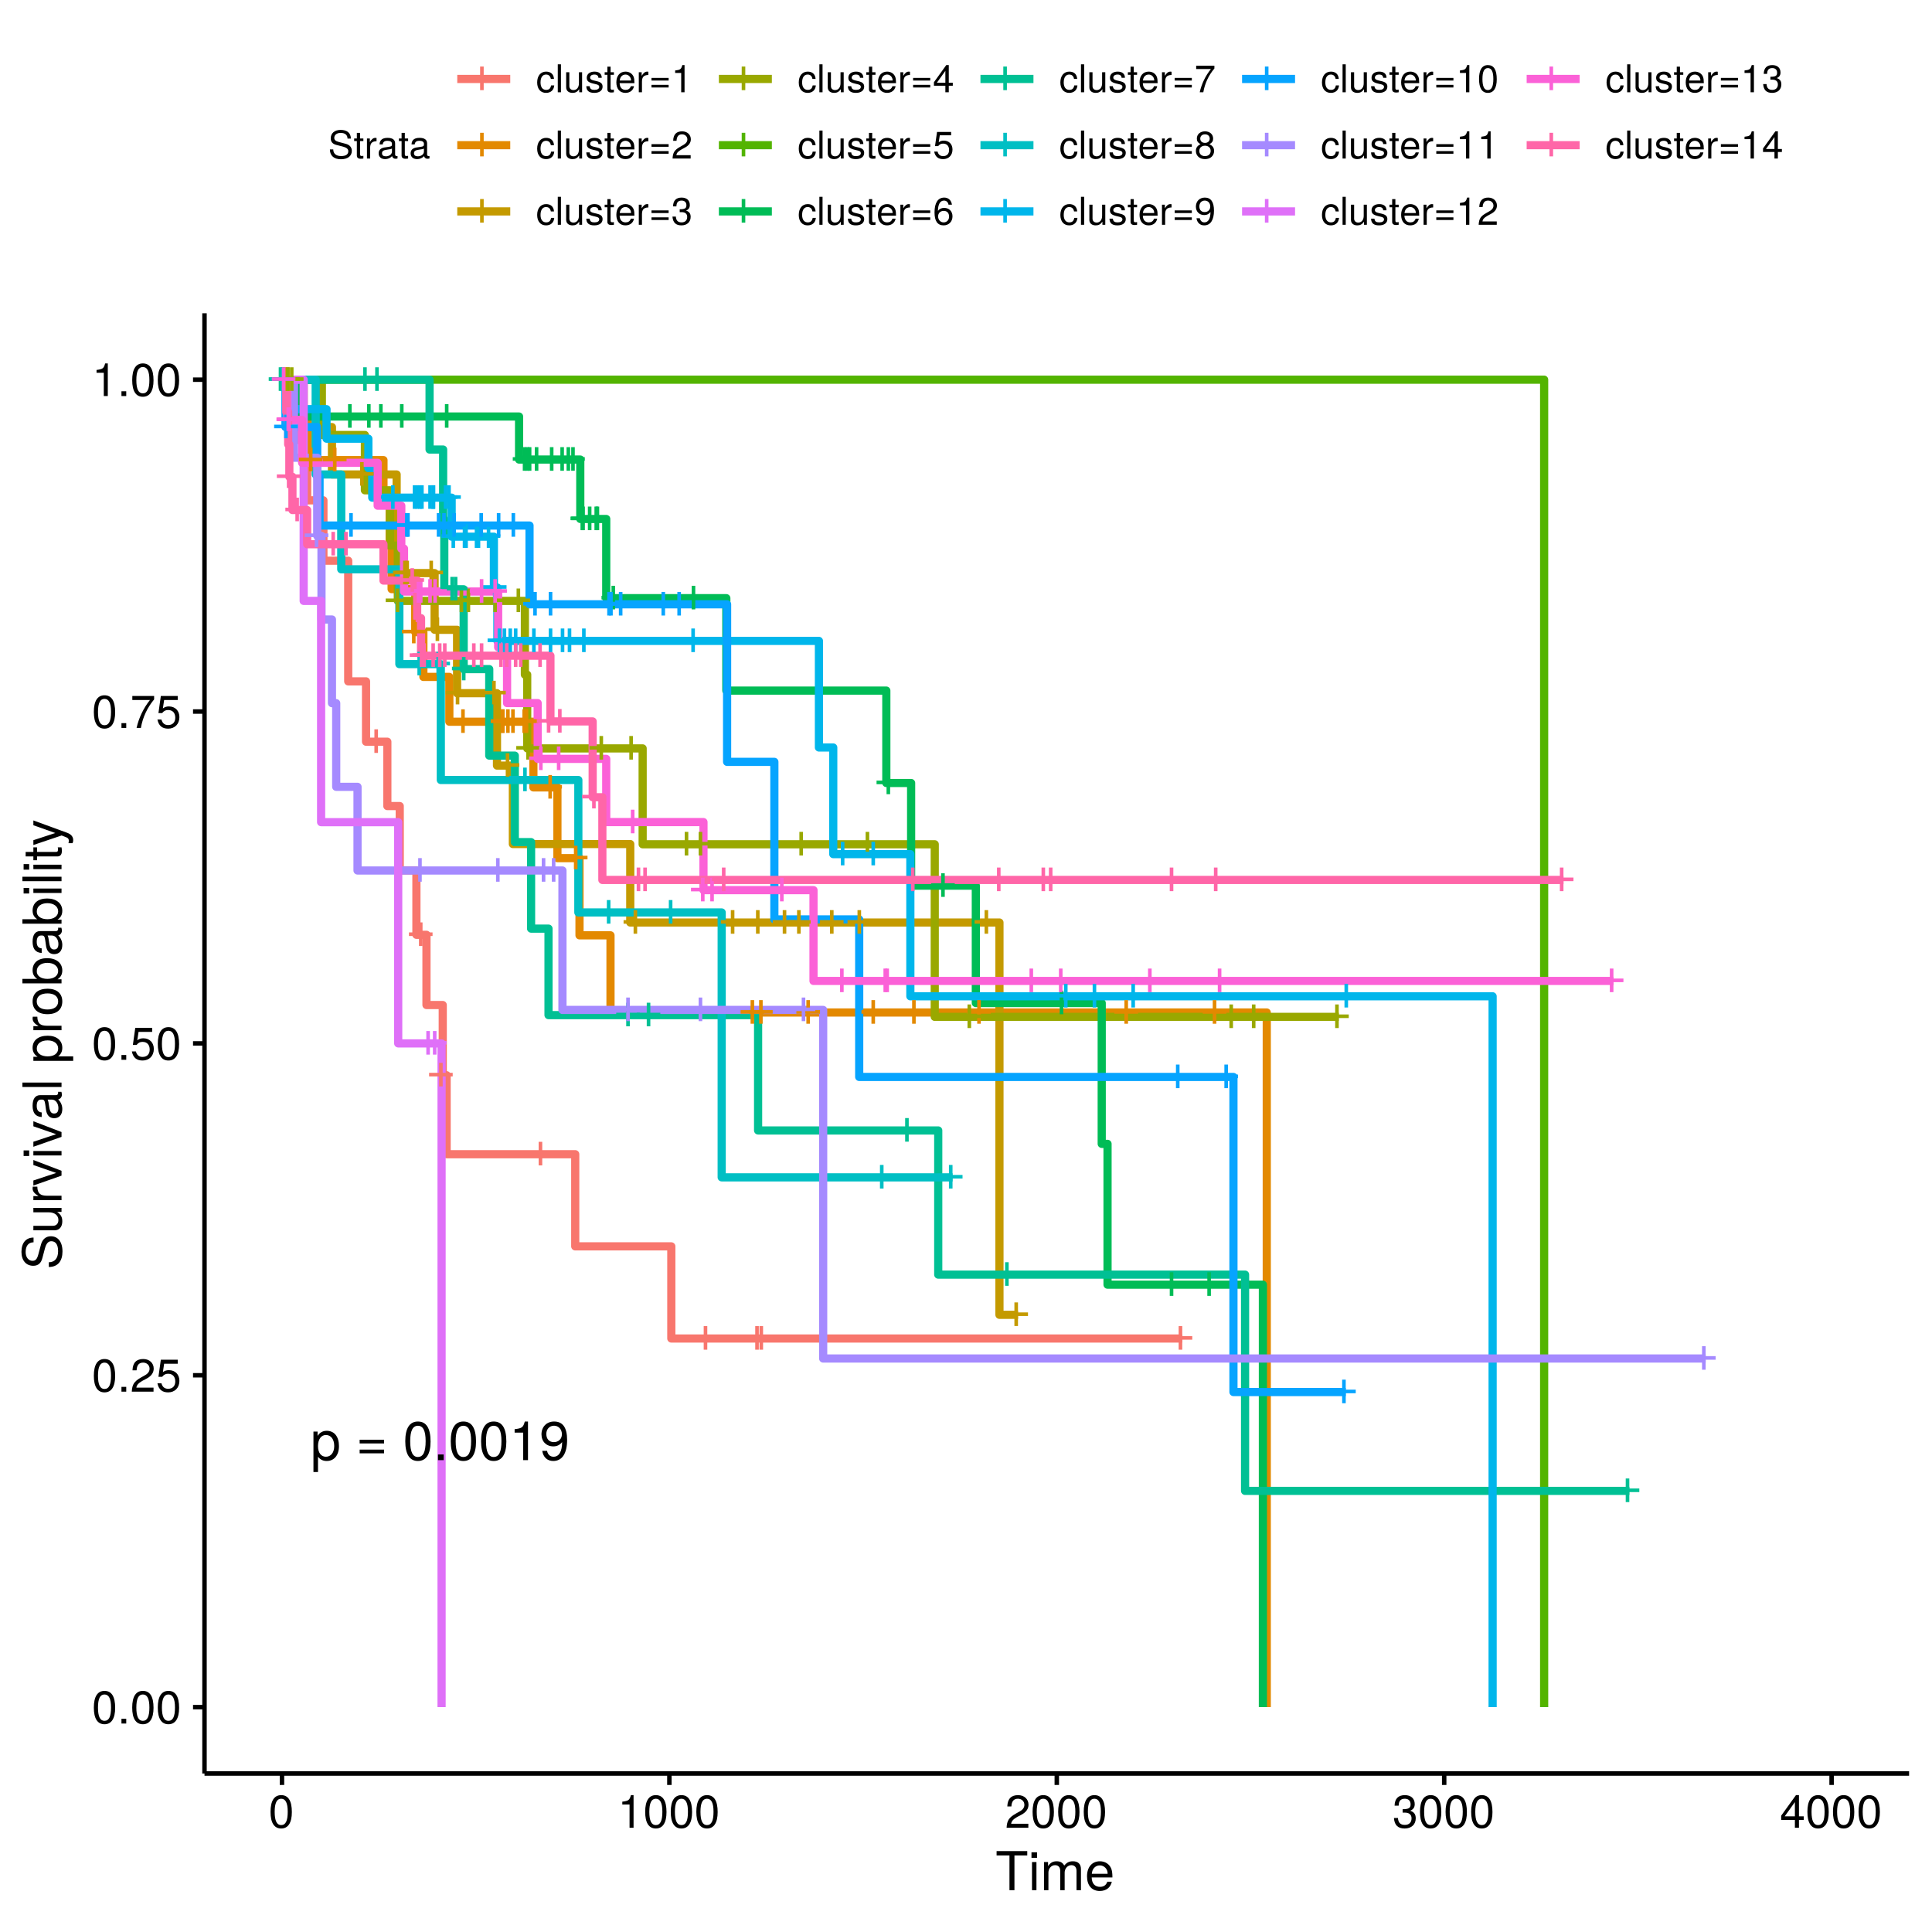 <?xml version="1.0" encoding="UTF-8"?>
<svg xmlns="http://www.w3.org/2000/svg" xmlns:xlink="http://www.w3.org/1999/xlink" width="504pt" height="504pt" viewBox="0 0 504 504" version="1.1">
<defs>
<g>
<symbol overflow="visible" id="glyph0-0">
<path style="stroke:none;" d=""/>
</symbol>
<symbol overflow="visible" id="glyph0-1">
<path style="stroke:none;" d="M 7.094 -2.969 L 7.094 -3.906 L 4.484 -3.906 L 4.484 -6.516 L 3.547 -6.516 L 3.547 -3.906 L 0.938 -3.906 L 0.938 -2.969 L 3.547 -2.969 L 3.547 -0.359 L 4.484 -0.359 L 4.484 -2.969 Z M 7.094 -2.969 "/>
</symbol>
<symbol overflow="visible" id="glyph1-0">
<path style="stroke:none;" d=""/>
</symbol>
<symbol overflow="visible" id="glyph1-1">
<path style="stroke:none;" d="M 7.438 -3.656 C 7.438 -6.156 6.219 -7.656 4.234 -7.656 C 3.234 -7.656 2.422 -7.203 1.859 -6.328 L 1.859 -7.453 L 0.781 -7.453 L 0.781 3.094 L 1.969 3.094 L 1.969 -0.891 C 2.594 -0.125 3.281 0.219 4.25 0.219 C 6.172 0.219 7.438 -1.281 7.438 -3.656 Z M 6.203 -3.688 C 6.203 -1.984 5.328 -0.891 4.031 -0.891 C 2.781 -0.891 1.969 -1.922 1.969 -3.672 C 1.969 -5.422 2.781 -6.562 4.031 -6.562 C 5.344 -6.562 6.203 -5.453 6.203 -3.688 Z M 6.203 -3.688 "/>
</symbol>
<symbol overflow="visible" id="glyph1-2">
<path style="stroke:none;" d=""/>
</symbol>
<symbol overflow="visible" id="glyph1-3">
<path style="stroke:none;" d="M 7.344 -4.359 L 7.344 -5.328 L 0.969 -5.328 L 0.969 -4.359 Z M 7.344 -1.781 L 7.344 -2.75 L 0.969 -2.75 L 0.969 -1.781 Z M 7.344 -1.781 "/>
</symbol>
<symbol overflow="visible" id="glyph1-4">
<path style="stroke:none;" d="M 7.203 -4.844 C 7.203 -8.344 6.094 -10.078 3.906 -10.078 C 1.734 -10.078 0.609 -8.312 0.609 -4.938 C 0.609 -1.531 1.75 0.219 3.906 0.219 C 6.047 0.219 7.203 -1.531 7.203 -4.844 Z M 5.922 -4.969 C 5.922 -2.109 5.281 -0.828 3.875 -0.828 C 2.562 -0.828 1.891 -2.156 1.891 -4.922 C 1.891 -7.672 2.562 -8.969 3.906 -8.969 C 5.266 -8.969 5.922 -7.656 5.922 -4.969 Z M 5.922 -4.969 "/>
</symbol>
<symbol overflow="visible" id="glyph1-5">
<path style="stroke:none;" d="M 2.719 0 L 2.719 -1.484 L 1.234 -1.484 L 1.234 0 Z M 2.719 0 "/>
</symbol>
<symbol overflow="visible" id="glyph1-6">
<path style="stroke:none;" d="M 4.938 0 L 4.938 -10.078 L 4.109 -10.078 C 3.672 -8.531 3.391 -8.312 1.453 -8.078 L 1.453 -7.188 L 3.688 -7.188 L 3.688 0 Z M 4.938 0 "/>
</symbol>
<symbol overflow="visible" id="glyph1-7">
<path style="stroke:none;" d="M 7.234 -5.281 C 7.234 -8.438 6.141 -10.078 3.844 -10.078 C 1.922 -10.078 0.547 -8.719 0.547 -6.734 C 0.547 -4.859 1.812 -3.594 3.641 -3.594 C 4.594 -3.594 5.297 -3.938 5.938 -4.719 C 5.922 -2.266 5.141 -0.891 3.703 -0.891 C 2.812 -0.891 2.203 -1.453 2 -2.422 L 0.75 -2.422 C 1 -0.766 2.078 0.219 3.609 0.219 C 5.969 0.219 7.234 -1.797 7.234 -5.281 Z M 5.875 -6.766 C 5.875 -5.531 5 -4.703 3.781 -4.703 C 2.578 -4.703 1.812 -5.484 1.812 -6.844 C 1.812 -8.125 2.672 -8.984 3.828 -8.984 C 4.984 -8.984 5.875 -8.078 5.875 -6.766 Z M 5.875 -6.766 "/>
</symbol>
<symbol overflow="visible" id="glyph2-0">
<path style="stroke:none;" d=""/>
</symbol>
<symbol overflow="visible" id="glyph2-1">
<path style="stroke:none;" d="M 6.078 -4.094 C 6.078 -7.047 5.141 -8.516 3.297 -8.516 C 1.469 -8.516 0.516 -7.016 0.516 -4.156 C 0.516 -1.297 1.469 0.188 3.297 0.188 C 5.094 0.188 6.078 -1.297 6.078 -4.094 Z M 5 -4.188 C 5 -1.781 4.453 -0.703 3.281 -0.703 C 2.156 -0.703 1.594 -1.828 1.594 -4.156 C 1.594 -6.484 2.156 -7.578 3.297 -7.578 C 4.438 -7.578 5 -6.469 5 -4.188 Z M 5 -4.188 "/>
</symbol>
<symbol overflow="visible" id="glyph2-2">
<path style="stroke:none;" d="M 2.297 0 L 2.297 -1.25 L 1.047 -1.25 L 1.047 0 Z M 2.297 0 "/>
</symbol>
<symbol overflow="visible" id="glyph2-3">
<path style="stroke:none;" d="M 6.125 -6.016 C 6.125 -7.453 5.016 -8.516 3.406 -8.516 C 1.672 -8.516 0.656 -7.625 0.594 -5.562 L 1.656 -5.562 C 1.734 -6.984 2.328 -7.578 3.375 -7.578 C 4.328 -7.578 5.047 -6.906 5.047 -5.984 C 5.047 -5.312 4.656 -4.734 3.906 -4.312 L 2.797 -3.688 C 1.016 -2.672 0.5 -1.875 0.406 0 L 6.078 0 L 6.078 -1.047 L 1.594 -1.047 C 1.703 -1.734 2.094 -2.188 3.125 -2.797 L 4.328 -3.438 C 5.516 -4.078 6.125 -4.969 6.125 -6.016 Z M 6.125 -6.016 "/>
</symbol>
<symbol overflow="visible" id="glyph2-4">
<path style="stroke:none;" d="M 6.156 -2.812 C 6.156 -4.5 5.047 -5.609 3.406 -5.609 C 2.812 -5.609 2.328 -5.453 1.844 -5.094 L 2.172 -7.281 L 5.719 -7.281 L 5.719 -8.328 L 1.312 -8.328 L 0.688 -3.875 L 1.656 -3.875 C 2.141 -4.469 2.562 -4.672 3.219 -4.672 C 4.359 -4.672 5.078 -3.938 5.078 -2.672 C 5.078 -1.453 4.375 -0.75 3.219 -0.75 C 2.297 -0.75 1.734 -1.219 1.469 -2.188 L 0.422 -2.188 C 0.766 -0.484 1.734 0.188 3.234 0.188 C 4.953 0.188 6.156 -1.016 6.156 -2.812 Z M 6.156 -2.812 "/>
</symbol>
<symbol overflow="visible" id="glyph2-5">
<path style="stroke:none;" d="M 6.234 -7.438 L 6.234 -8.328 L 0.547 -8.328 L 0.547 -7.281 L 5.141 -7.281 C 3.453 -5.141 2.25 -2.656 1.656 0 L 2.781 0 C 3.25 -2.75 4.453 -5.312 6.234 -7.438 Z M 6.234 -7.438 "/>
</symbol>
<symbol overflow="visible" id="glyph2-6">
<path style="stroke:none;" d="M 4.156 0 L 4.156 -8.516 L 3.469 -8.516 C 3.094 -7.203 2.859 -7.016 1.219 -6.812 L 1.219 -6.062 L 3.109 -6.062 L 3.109 0 Z M 4.156 0 "/>
</symbol>
<symbol overflow="visible" id="glyph2-7">
<path style="stroke:none;" d="M 6.078 -2.469 C 6.078 -3.5 5.656 -4.109 4.625 -4.453 C 5.422 -4.766 5.812 -5.312 5.812 -6.172 C 5.812 -7.625 4.844 -8.516 3.234 -8.516 C 1.516 -8.516 0.594 -7.578 0.562 -5.766 L 1.625 -5.766 C 1.641 -7.016 2.156 -7.578 3.234 -7.578 C 4.172 -7.578 4.734 -7.031 4.734 -6.125 C 4.734 -5.219 4.344 -4.844 2.656 -4.844 L 2.656 -3.953 L 3.234 -3.953 C 4.391 -3.953 4.984 -3.406 4.984 -2.453 C 4.984 -1.391 4.328 -0.75 3.234 -0.75 C 2.078 -0.75 1.516 -1.328 1.438 -2.562 L 0.391 -2.562 C 0.516 -0.672 1.453 0.188 3.188 0.188 C 4.938 0.188 6.078 -0.859 6.078 -2.469 Z M 6.078 -2.469 "/>
</symbol>
<symbol overflow="visible" id="glyph2-8">
<path style="stroke:none;" d="M 6.234 -2.047 L 6.234 -2.984 L 4.984 -2.984 L 4.984 -8.516 L 4.203 -8.516 L 0.344 -3.156 L 0.344 -2.047 L 3.922 -2.047 L 3.922 0 L 4.984 0 L 4.984 -2.047 Z M 3.922 -2.984 L 1.266 -2.984 L 3.922 -6.703 Z M 3.922 -2.984 "/>
</symbol>
<symbol overflow="visible" id="glyph3-0">
<path style="stroke:none;" d=""/>
</symbol>
<symbol overflow="visible" id="glyph3-1">
<path style="stroke:none;" d="M 8.297 -9.062 L 8.297 -10.203 L 0.297 -10.203 L 0.297 -9.062 L 3.656 -9.062 L 3.656 0 L 4.953 0 L 4.953 -9.062 Z M 8.297 -9.062 "/>
</symbol>
<symbol overflow="visible" id="glyph3-2">
<path style="stroke:none;" d="M 2.141 0 L 2.141 -7.344 L 0.984 -7.344 L 0.984 0 Z M 2.297 -8.438 L 2.297 -9.891 L 0.844 -9.891 L 0.844 -8.438 Z M 2.297 -8.438 "/>
</symbol>
<symbol overflow="visible" id="glyph3-3">
<path style="stroke:none;" d="M 10.641 0 L 10.641 -5.5 C 10.641 -6.812 9.906 -7.547 8.547 -7.547 C 7.562 -7.547 6.969 -7.25 6.281 -6.422 C 5.859 -7.203 5.266 -7.547 4.312 -7.547 C 3.328 -7.547 2.688 -7.188 2.062 -6.297 L 2.062 -7.344 L 1 -7.344 L 1 0 L 2.156 0 L 2.156 -4.609 C 2.156 -5.672 2.922 -6.531 3.875 -6.531 C 4.75 -6.531 5.234 -5.984 5.234 -5.047 L 5.234 0 L 6.391 0 L 6.391 -4.609 C 6.391 -5.672 7.188 -6.531 8.141 -6.531 C 8.984 -6.531 9.484 -5.984 9.484 -5.047 L 9.484 0 Z M 10.641 0 "/>
</symbol>
<symbol overflow="visible" id="glyph3-4">
<path style="stroke:none;" d="M 7.188 -3.328 C 7.188 -4.391 7.094 -5.062 6.891 -5.609 C 6.406 -6.812 5.297 -7.547 3.922 -7.547 C 1.875 -7.547 0.562 -6.031 0.562 -3.625 C 0.562 -1.219 1.828 0.203 3.891 0.203 C 5.578 0.203 6.734 -0.734 7.031 -2.219 L 5.859 -2.219 C 5.531 -1.266 4.875 -0.875 3.938 -0.875 C 2.719 -0.875 1.812 -1.656 1.781 -3.328 Z M 5.938 -4.375 C 5.938 -4.375 5.938 -4.312 5.922 -4.281 L 1.812 -4.281 C 1.906 -5.594 2.734 -6.469 3.906 -6.469 C 5.047 -6.469 5.938 -5.516 5.938 -4.375 Z M 5.938 -4.375 "/>
</symbol>
<symbol overflow="visible" id="glyph4-0">
<path style="stroke:none;" d=""/>
</symbol>
<symbol overflow="visible" id="glyph4-1">
<path style="stroke:none;" d="M -2.797 -8.688 C -4.062 -8.688 -4.984 -7.906 -5.359 -6.531 L -6.047 -3.969 C -6.375 -2.734 -6.781 -2.281 -7.562 -2.281 C -8.594 -2.281 -9.359 -3.188 -9.359 -4.562 C -9.359 -6.188 -8.625 -7.109 -7.297 -7.109 L -7.297 -8.344 C -9.297 -8.344 -10.453 -6.953 -10.453 -4.609 C -10.453 -2.359 -9.219 -0.984 -7.375 -0.984 C -6.125 -0.984 -5.344 -1.641 -5 -2.984 L -4.328 -5.516 C -3.984 -6.797 -3.469 -7.391 -2.672 -7.391 C -1.547 -7.391 -0.891 -6.547 -0.891 -4.781 C -0.891 -2.859 -1.859 -1.906 -3.312 -1.906 L -3.312 -0.672 C -0.906 -0.672 0.25 -2.297 0.25 -4.703 C 0.25 -7.297 -0.984 -8.688 -2.797 -8.688 Z M -2.797 -8.688 "/>
</symbol>
<symbol overflow="visible" id="glyph4-2">
<path style="stroke:none;" d="M 0 -6.75 L -7.344 -6.75 L -7.344 -5.594 L -3.297 -5.594 C -1.797 -5.594 -0.812 -4.797 -0.812 -3.578 C -0.812 -2.656 -1.375 -2.078 -2.25 -2.078 L -7.344 -2.078 L -7.344 -0.906 L -1.797 -0.906 C -0.578 -0.906 0.203 -1.812 0.203 -3.25 C 0.203 -4.328 -0.172 -5.016 -1.141 -5.703 L 0 -5.703 Z M 0 -6.75 "/>
</symbol>
<symbol overflow="visible" id="glyph4-3">
<path style="stroke:none;" d="M -6.312 -4.5 L -7.5 -4.5 C -7.531 -4.297 -7.547 -4.203 -7.547 -4.047 C -7.547 -3.297 -7.094 -2.719 -6 -2.047 L -7.344 -2.047 L -7.344 -0.984 L 0 -0.984 L 0 -2.141 L -3.812 -2.141 C -5.453 -2.141 -6.281 -2.688 -6.312 -4.5 Z M -6.312 -4.5 "/>
</symbol>
<symbol overflow="visible" id="glyph4-4">
<path style="stroke:none;" d="M -7.344 -6.797 L -7.344 -5.484 L -1.391 -3.422 L -7.344 -1.453 L -7.344 -0.141 L 0 -2.719 L 0 -3.984 Z M -7.344 -6.797 "/>
</symbol>
<symbol overflow="visible" id="glyph4-5">
<path style="stroke:none;" d="M 0 -2.141 L -7.344 -2.141 L -7.344 -0.984 L 0 -0.984 Z M -8.438 -2.297 L -9.891 -2.297 L -9.891 -0.844 L -8.438 -0.844 Z M -8.438 -2.297 "/>
</symbol>
<symbol overflow="visible" id="glyph4-6">
<path style="stroke:none;" d="M -0.031 -7.484 L -0.906 -7.484 C -0.875 -7.359 -0.875 -7.312 -0.875 -7.234 C -0.875 -6.828 -1.094 -6.609 -1.453 -6.609 L -5.547 -6.609 C -6.844 -6.609 -7.547 -5.656 -7.547 -3.844 C -7.547 -2.078 -6.859 -0.984 -5.172 -0.906 L -5.172 -2.094 C -6.062 -2.188 -6.469 -2.719 -6.469 -3.812 C -6.469 -4.859 -6.078 -5.453 -5.375 -5.453 L -5.062 -5.453 C -4.578 -5.453 -4.375 -5.156 -4.25 -4.234 C -4.047 -2.578 -3.984 -2.328 -3.812 -1.875 C -3.453 -1.016 -2.797 -0.594 -1.906 -0.594 C -0.578 -0.594 0.203 -1.516 0.203 -3 C 0.203 -3.938 -0.188 -4.844 -0.875 -5.484 C -0.312 -5.609 0.094 -6.125 0.094 -6.688 C 0.094 -6.938 0.062 -7.109 -0.031 -7.484 Z M -2.531 -5.453 C -1.484 -5.453 -0.812 -4.375 -0.812 -3.25 C -0.812 -2.344 -1.141 -1.812 -1.938 -1.812 C -2.703 -1.812 -3.031 -2.328 -3.219 -3.562 C -3.391 -4.797 -3.438 -5.047 -3.625 -5.453 Z M -2.531 -5.453 "/>
</symbol>
<symbol overflow="visible" id="glyph4-7">
<path style="stroke:none;" d="M 0 -2.109 L -10.203 -2.109 L -10.203 -0.953 L 0 -0.953 Z M 0 -2.109 "/>
</symbol>
<symbol overflow="visible" id="glyph4-8">
<path style="stroke:none;" d=""/>
</symbol>
<symbol overflow="visible" id="glyph4-9">
<path style="stroke:none;" d="M -3.594 -7.328 C -6.062 -7.328 -7.547 -6.125 -7.547 -4.172 C -7.547 -3.172 -7.094 -2.375 -6.234 -1.828 L -7.344 -1.828 L -7.344 -0.766 L 3.047 -0.766 L 3.047 -1.938 L -0.875 -1.938 C -0.125 -2.547 0.203 -3.234 0.203 -4.188 C 0.203 -6.078 -1.266 -7.328 -3.594 -7.328 Z M -3.625 -6.109 C -1.953 -6.109 -0.875 -5.25 -0.875 -3.969 C -0.875 -2.75 -1.891 -1.938 -3.609 -1.938 C -5.328 -1.938 -6.453 -2.75 -6.453 -3.969 C -6.453 -5.266 -5.375 -6.109 -3.625 -6.109 Z M -3.625 -6.109 "/>
</symbol>
<symbol overflow="visible" id="glyph4-10">
<path style="stroke:none;" d="M -3.609 -7.141 C -6.141 -7.141 -7.547 -5.922 -7.547 -3.812 C -7.547 -1.75 -6.125 -0.5 -3.672 -0.5 C -1.203 -0.5 0.203 -1.734 0.203 -3.828 C 0.203 -5.875 -1.203 -7.141 -3.609 -7.141 Z M -3.625 -5.922 C -1.906 -5.922 -0.875 -5.109 -0.875 -3.828 C -0.875 -2.516 -1.891 -1.719 -3.672 -1.719 C -5.438 -1.719 -6.469 -2.516 -6.469 -3.828 C -6.469 -5.141 -5.453 -5.922 -3.625 -5.922 Z M -3.625 -5.922 "/>
</symbol>
<symbol overflow="visible" id="glyph4-11">
<path style="stroke:none;" d="M -3.75 -7.328 C -6.125 -7.328 -7.547 -6.125 -7.547 -4.188 C -7.547 -3.172 -7.172 -2.469 -6.344 -1.922 L -10.203 -1.922 L -10.203 -0.75 L 0 -0.75 L 0 -1.812 L -1.047 -1.812 C -0.203 -2.359 0.203 -3.109 0.203 -4.125 C 0.203 -6.062 -1.375 -7.328 -3.75 -7.328 Z M -3.688 -6.109 C -2.016 -6.109 -0.875 -5.234 -0.875 -3.969 C -0.875 -2.734 -2 -1.922 -3.672 -1.922 C -5.391 -1.922 -6.516 -2.734 -6.453 -3.969 C -6.453 -5.266 -5.312 -6.109 -3.688 -6.109 Z M -3.688 -6.109 "/>
</symbol>
<symbol overflow="visible" id="glyph4-12">
<path style="stroke:none;" d="M 0 -3.562 L -0.984 -3.562 C -0.938 -3.406 -0.922 -3.219 -0.922 -3 C -0.922 -2.484 -1.062 -2.359 -1.578 -2.359 L -6.391 -2.359 L -6.391 -3.562 L -7.344 -3.562 L -7.344 -2.359 L -9.359 -2.359 L -9.359 -1.188 L -7.344 -1.188 L -7.344 -0.203 L -6.391 -0.203 L -6.391 -1.188 L -1.062 -1.188 C -0.328 -1.188 0.094 -1.688 0.094 -2.609 C 0.094 -2.891 0.062 -3.156 0 -3.562 Z M 0 -3.562 "/>
</symbol>
<symbol overflow="visible" id="glyph4-13">
<path style="stroke:none;" d="M -7.344 -6.688 L -7.344 -5.438 L -1.625 -3.406 L -7.344 -1.531 L -7.344 -0.281 L 0.031 -2.766 L 1.188 -2.312 C 1.703 -2.109 1.906 -1.875 1.906 -1.375 C 1.906 -1.203 1.875 -1.016 1.812 -0.75 L 2.875 -0.75 C 3 -1 3.047 -1.234 3.047 -1.547 C 3.047 -2.359 2.594 -3.031 1.547 -3.438 Z M -7.344 -6.688 "/>
</symbol>
<symbol overflow="visible" id="glyph5-0">
<path style="stroke:none;" d=""/>
</symbol>
<symbol overflow="visible" id="glyph5-1">
<path style="stroke:none;" d="M 6.203 -2 C 6.203 -2.906 5.656 -3.562 4.656 -3.828 L 2.828 -4.312 C 1.953 -4.547 1.625 -4.844 1.625 -5.406 C 1.625 -6.141 2.281 -6.688 3.266 -6.688 C 4.422 -6.688 5.078 -6.156 5.078 -5.203 L 5.953 -5.203 C 5.953 -6.641 4.969 -7.469 3.297 -7.469 C 1.688 -7.469 0.703 -6.594 0.703 -5.266 C 0.703 -4.375 1.172 -3.812 2.125 -3.562 L 3.938 -3.094 C 4.859 -2.844 5.281 -2.484 5.281 -1.906 C 5.281 -1.109 4.688 -0.641 3.422 -0.641 C 2.047 -0.641 1.359 -1.328 1.359 -2.375 L 0.484 -2.375 C 0.484 -0.656 1.641 0.188 3.359 0.188 C 5.203 0.188 6.203 -0.703 6.203 -2 Z M 6.203 -2 "/>
</symbol>
<symbol overflow="visible" id="glyph5-2">
<path style="stroke:none;" d="M 2.547 0 L 2.547 -0.703 C 2.438 -0.672 2.297 -0.656 2.141 -0.656 C 1.781 -0.656 1.688 -0.766 1.688 -1.125 L 1.688 -4.562 L 2.547 -4.562 L 2.547 -5.234 L 1.688 -5.234 L 1.688 -6.688 L 0.844 -6.688 L 0.844 -5.234 L 0.141 -5.234 L 0.141 -4.562 L 0.844 -4.562 L 0.844 -0.766 C 0.844 -0.234 1.203 0.062 1.859 0.062 C 2.062 0.062 2.266 0.047 2.547 0 Z M 2.547 0 "/>
</symbol>
<symbol overflow="visible" id="glyph5-3">
<path style="stroke:none;" d="M 3.203 -4.516 L 3.203 -5.359 C 3.062 -5.375 3 -5.391 2.891 -5.391 C 2.344 -5.391 1.938 -5.062 1.453 -4.297 L 1.453 -5.234 L 0.703 -5.234 L 0.703 0 L 1.531 0 L 1.531 -2.719 C 1.531 -3.906 1.922 -4.484 3.203 -4.516 Z M 3.203 -4.516 "/>
</symbol>
<symbol overflow="visible" id="glyph5-4">
<path style="stroke:none;" d="M 5.344 -0.016 L 5.344 -0.656 C 5.266 -0.625 5.219 -0.625 5.172 -0.625 C 4.875 -0.625 4.719 -0.781 4.719 -1.047 L 4.719 -3.953 C 4.719 -4.891 4.047 -5.391 2.75 -5.391 C 1.484 -5.391 0.703 -4.906 0.656 -3.688 L 1.484 -3.688 C 1.562 -4.328 1.938 -4.625 2.719 -4.625 C 3.469 -4.625 3.891 -4.344 3.891 -3.844 L 3.891 -3.625 C 3.891 -3.266 3.688 -3.125 3.016 -3.047 C 1.844 -2.891 1.656 -2.844 1.344 -2.719 C 0.734 -2.469 0.422 -2 0.422 -1.359 C 0.422 -0.406 1.078 0.156 2.141 0.156 C 2.812 0.156 3.453 -0.125 3.922 -0.625 C 4.016 -0.219 4.375 0.062 4.781 0.062 C 4.953 0.062 5.078 0.047 5.344 -0.016 Z M 3.891 -1.812 C 3.891 -1.062 3.125 -0.578 2.312 -0.578 C 1.672 -0.578 1.297 -0.812 1.297 -1.375 C 1.297 -1.938 1.656 -2.172 2.547 -2.297 C 3.438 -2.422 3.609 -2.453 3.891 -2.594 Z M 3.891 -1.812 "/>
</symbol>
<symbol overflow="visible" id="glyph5-5">
<path style="stroke:none;" d="M 4.766 -1.797 L 3.938 -1.797 C 3.797 -0.953 3.359 -0.625 2.656 -0.625 C 1.734 -0.625 1.188 -1.328 1.188 -2.562 C 1.188 -3.875 1.719 -4.625 2.625 -4.625 C 3.328 -4.625 3.766 -4.203 3.875 -3.484 L 4.703 -3.484 C 4.609 -4.766 3.812 -5.391 2.641 -5.391 C 1.234 -5.391 0.312 -4.312 0.312 -2.562 C 0.312 -0.875 1.203 0.156 2.625 0.156 C 3.875 0.156 4.672 -0.594 4.766 -1.797 Z M 4.766 -1.797 "/>
</symbol>
<symbol overflow="visible" id="glyph5-6">
<path style="stroke:none;" d="M 1.516 0 L 1.516 -7.297 L 0.688 -7.297 L 0.688 0 Z M 1.516 0 "/>
</symbol>
<symbol overflow="visible" id="glyph5-7">
<path style="stroke:none;" d="M 4.812 0 L 4.812 -5.234 L 3.984 -5.234 L 3.984 -2.344 C 3.984 -1.281 3.438 -0.578 2.562 -0.578 C 1.906 -0.578 1.484 -0.984 1.484 -1.609 L 1.484 -5.234 L 0.656 -5.234 L 0.656 -1.281 C 0.656 -0.406 1.297 0.156 2.312 0.156 C 3.094 0.156 3.578 -0.125 4.062 -0.812 L 4.062 0 Z M 4.812 0 "/>
</symbol>
<symbol overflow="visible" id="glyph5-8">
<path style="stroke:none;" d="M 4.594 -1.469 C 4.594 -2.25 4.156 -2.641 3.109 -2.891 L 2.312 -3.078 C 1.625 -3.234 1.344 -3.453 1.344 -3.828 C 1.344 -4.312 1.766 -4.625 2.453 -4.625 C 3.125 -4.625 3.484 -4.328 3.5 -3.781 L 4.375 -3.781 C 4.375 -4.812 3.688 -5.391 2.484 -5.391 C 1.266 -5.391 0.469 -4.766 0.469 -3.797 C 0.469 -2.969 0.891 -2.578 2.125 -2.281 L 2.906 -2.094 C 3.484 -1.953 3.719 -1.781 3.719 -1.406 C 3.719 -0.906 3.234 -0.625 2.5 -0.625 C 1.75 -0.625 1.328 -0.797 1.219 -1.594 L 0.344 -1.594 C 0.375 -0.391 1.062 0.156 2.438 0.156 C 3.75 0.156 4.594 -0.453 4.594 -1.469 Z M 4.594 -1.469 "/>
</symbol>
<symbol overflow="visible" id="glyph5-9">
<path style="stroke:none;" d="M 5.125 -2.375 C 5.125 -3.141 5.062 -3.625 4.922 -4.016 C 4.578 -4.875 3.781 -5.391 2.797 -5.391 C 1.344 -5.391 0.406 -4.312 0.406 -2.594 C 0.406 -0.875 1.312 0.156 2.781 0.156 C 3.984 0.156 4.812 -0.531 5.016 -1.594 L 4.188 -1.594 C 3.953 -0.906 3.484 -0.625 2.812 -0.625 C 1.938 -0.625 1.297 -1.188 1.266 -2.375 Z M 4.234 -3.125 C 4.234 -3.125 4.234 -3.078 4.234 -3.062 L 1.297 -3.062 C 1.359 -3.984 1.953 -4.625 2.797 -4.625 C 3.609 -4.625 4.234 -3.938 4.234 -3.125 Z M 4.234 -3.125 "/>
</symbol>
<symbol overflow="visible" id="glyph5-10">
<path style="stroke:none;" d="M 5.156 -3.062 L 5.156 -3.75 L 0.688 -3.75 L 0.688 -3.062 Z M 5.156 -1.25 L 5.156 -1.938 L 0.688 -1.938 L 0.688 -1.25 Z M 5.156 -1.25 "/>
</symbol>
<symbol overflow="visible" id="glyph5-11">
<path style="stroke:none;" d="M 3.469 0 L 3.469 -7.094 L 2.891 -7.094 C 2.578 -6 2.375 -5.844 1.016 -5.688 L 1.016 -5.047 L 2.594 -5.047 L 2.594 0 Z M 3.469 0 "/>
</symbol>
<symbol overflow="visible" id="glyph5-12">
<path style="stroke:none;" d="M 5.109 -5.016 C 5.109 -6.203 4.188 -7.094 2.844 -7.094 C 1.391 -7.094 0.547 -6.344 0.5 -4.625 L 1.375 -4.625 C 1.453 -5.812 1.938 -6.312 2.812 -6.312 C 3.609 -6.312 4.203 -5.75 4.203 -4.984 C 4.203 -4.438 3.875 -3.953 3.25 -3.594 L 2.328 -3.062 C 0.844 -2.234 0.422 -1.562 0.344 0 L 5.062 0 L 5.062 -0.875 L 1.328 -0.875 C 1.422 -1.453 1.734 -1.812 2.609 -2.328 L 3.609 -2.875 C 4.594 -3.406 5.109 -4.141 5.109 -5.016 Z M 5.109 -5.016 "/>
</symbol>
<symbol overflow="visible" id="glyph5-13">
<path style="stroke:none;" d="M 5.062 -2.062 C 5.062 -2.922 4.703 -3.422 3.859 -3.703 C 4.516 -3.969 4.844 -4.438 4.844 -5.141 C 4.844 -6.359 4.047 -7.094 2.688 -7.094 C 1.266 -7.094 0.5 -6.312 0.469 -4.797 L 1.344 -4.797 C 1.375 -5.844 1.797 -6.312 2.703 -6.312 C 3.484 -6.312 3.953 -5.859 3.953 -5.109 C 3.953 -4.344 3.625 -4.047 2.203 -4.047 L 2.203 -3.297 L 2.688 -3.297 C 3.656 -3.297 4.156 -2.844 4.156 -2.047 C 4.156 -1.156 3.609 -0.625 2.688 -0.625 C 1.734 -0.625 1.266 -1.109 1.203 -2.141 L 0.312 -2.141 C 0.438 -0.562 1.203 0.156 2.656 0.156 C 4.125 0.156 5.062 -0.719 5.062 -2.062 Z M 5.062 -2.062 "/>
</symbol>
<symbol overflow="visible" id="glyph5-14">
<path style="stroke:none;" d="M 5.203 -1.703 L 5.203 -2.484 L 4.156 -2.484 L 4.156 -7.094 L 3.5 -7.094 L 0.281 -2.625 L 0.281 -1.703 L 3.266 -1.703 L 3.266 0 L 4.156 0 L 4.156 -1.703 Z M 3.266 -2.484 L 1.047 -2.484 L 3.266 -5.594 Z M 3.266 -2.484 "/>
</symbol>
<symbol overflow="visible" id="glyph5-15">
<path style="stroke:none;" d="M 5.125 -2.344 C 5.125 -3.75 4.203 -4.672 2.844 -4.672 C 2.344 -4.672 1.938 -4.547 1.531 -4.234 L 1.812 -6.062 L 4.766 -6.062 L 4.766 -6.938 L 1.094 -6.938 L 0.562 -3.234 L 1.375 -3.234 C 1.797 -3.719 2.125 -3.891 2.688 -3.891 C 3.625 -3.891 4.234 -3.281 4.234 -2.234 C 4.234 -1.203 3.641 -0.625 2.688 -0.625 C 1.906 -0.625 1.438 -1.016 1.234 -1.812 L 0.344 -1.812 C 0.641 -0.406 1.438 0.156 2.703 0.156 C 4.125 0.156 5.125 -0.844 5.125 -2.344 Z M 5.125 -2.344 "/>
</symbol>
<symbol overflow="visible" id="glyph5-16">
<path style="stroke:none;" d="M 5.125 -2.203 C 5.125 -3.516 4.234 -4.406 2.953 -4.406 C 2.266 -4.406 1.703 -4.141 1.328 -3.625 C 1.344 -5.344 1.906 -6.312 2.906 -6.312 C 3.531 -6.312 3.953 -5.922 4.094 -5.234 L 4.984 -5.234 C 4.812 -6.406 4.047 -7.094 2.969 -7.094 C 1.312 -7.094 0.438 -5.703 0.438 -3.234 C 0.438 -1.016 1.188 0.156 2.812 0.156 C 4.156 0.156 5.125 -0.812 5.125 -2.203 Z M 4.234 -2.125 C 4.234 -1.234 3.625 -0.625 2.812 -0.625 C 2 -0.625 1.375 -1.266 1.375 -2.188 C 1.375 -3.062 1.984 -3.625 2.844 -3.625 C 3.703 -3.625 4.234 -3.078 4.234 -2.125 Z M 4.234 -2.125 "/>
</symbol>
<symbol overflow="visible" id="glyph5-17">
<path style="stroke:none;" d="M 5.203 -6.203 L 5.203 -6.938 L 0.453 -6.938 L 0.453 -6.062 L 4.297 -6.062 C 2.875 -4.297 1.875 -2.219 1.375 0 L 2.312 0 C 2.703 -2.297 3.703 -4.438 5.203 -6.203 Z M 5.203 -6.203 "/>
</symbol>
<symbol overflow="visible" id="glyph5-18">
<path style="stroke:none;" d="M 5.125 -2 C 5.125 -2.797 4.734 -3.344 3.906 -3.734 C 4.641 -4.172 4.875 -4.531 4.875 -5.203 C 4.875 -6.312 4.016 -7.094 2.75 -7.094 C 1.5 -7.094 0.625 -6.312 0.625 -5.203 C 0.625 -4.547 0.859 -4.188 1.578 -3.734 C 0.766 -3.344 0.375 -2.797 0.375 -2.016 C 0.375 -0.703 1.344 0.156 2.75 0.156 C 4.156 0.156 5.125 -0.703 5.125 -2 Z M 3.984 -5.188 C 3.984 -4.516 3.484 -4.078 2.75 -4.078 C 2.016 -4.078 1.516 -4.516 1.516 -5.188 C 1.516 -5.875 2.016 -6.312 2.75 -6.312 C 3.5 -6.312 3.984 -5.875 3.984 -5.188 Z M 4.234 -1.984 C 4.234 -1.156 3.625 -0.625 2.734 -0.625 C 1.875 -0.625 1.266 -1.156 1.266 -1.984 C 1.266 -2.812 1.875 -3.344 2.75 -3.344 C 3.625 -3.344 4.234 -2.812 4.234 -1.984 Z M 4.234 -1.984 "/>
</symbol>
<symbol overflow="visible" id="glyph5-19">
<path style="stroke:none;" d="M 5.094 -3.703 C 5.094 -5.938 4.312 -7.094 2.703 -7.094 C 1.344 -7.094 0.375 -6.125 0.375 -4.734 C 0.375 -3.422 1.281 -2.531 2.562 -2.531 C 3.234 -2.531 3.719 -2.766 4.188 -3.312 C 4.172 -1.594 3.609 -0.625 2.594 -0.625 C 1.984 -0.625 1.547 -1.016 1.406 -1.703 L 0.531 -1.703 C 0.703 -0.547 1.453 0.156 2.547 0.156 C 4.203 0.156 5.094 -1.266 5.094 -3.703 Z M 4.125 -4.766 C 4.125 -3.891 3.516 -3.312 2.656 -3.312 C 1.812 -3.312 1.281 -3.859 1.281 -4.812 C 1.281 -5.703 1.875 -6.312 2.688 -6.312 C 3.516 -6.312 4.125 -5.688 4.125 -4.766 Z M 4.125 -4.766 "/>
</symbol>
<symbol overflow="visible" id="glyph5-20">
<path style="stroke:none;" d="M 5.062 -3.406 C 5.062 -5.875 4.297 -7.094 2.75 -7.094 C 1.219 -7.094 0.438 -5.844 0.438 -3.469 C 0.438 -1.078 1.234 0.156 2.75 0.156 C 4.25 0.156 5.062 -1.078 5.062 -3.406 Z M 4.172 -3.484 C 4.172 -1.484 3.703 -0.578 2.734 -0.578 C 1.797 -0.578 1.328 -1.516 1.328 -3.453 C 1.328 -5.406 1.797 -6.312 2.75 -6.312 C 3.703 -6.312 4.172 -5.391 4.172 -3.484 Z M 4.172 -3.484 "/>
</symbol>
</g>
<clipPath id="clip1">
  <path d="M 53.348 81.727 L 498.023 81.727 L 498.023 462.652 L 53.348 462.652 Z M 53.348 81.727 "/>
</clipPath>
</defs>
<g id="surface6">
<rect x="0" y="0" width="504" height="504" style="fill:rgb(100%,100%,100%);fill-opacity:1;stroke:none;"/>
<rect x="0" y="0" width="504" height="504" style="fill:rgb(100%,100%,100%);fill-opacity:1;stroke:none;"/>
<path style="fill:none;stroke-width:1.164;stroke-linecap:round;stroke-linejoin:round;stroke:rgb(100%,100%,100%);stroke-opacity:1;stroke-miterlimit:10;" d="M 0 504 L 504 504 L 504 0 L 0 0 Z M 0 504 "/>
<g clip-path="url(#clip1)" clip-rule="nonzero">
<path style=" stroke:none;fill-rule:nonzero;fill:rgb(100%,100%,100%);fill-opacity:1;" d="M 53.348 462.652 L 498.023 462.652 L 498.023 81.727 L 53.348 81.727 Z M 53.348 462.652 "/>
</g>
<path style="fill:none;stroke-width:2.134;stroke-linecap:butt;stroke-linejoin:round;stroke:rgb(97.255%,46.275%,42.745%);stroke-opacity:1;stroke-miterlimit:10;" d="M 73.559 99.043 L 77.195 99.043 L 77.195 114.785 L 80.129 114.785 L 80.129 130.523 L 84.371 130.523 L 84.371 146.266 L 90.84 146.266 L 90.84 177.746 L 95.488 177.746 L 95.488 193.488 L 101.047 193.488 L 101.047 210.277 L 104.281 210.277 L 104.281 227.066 L 108.629 227.066 L 108.629 243.859 L 111.254 243.859 L 111.254 262.176 L 115.5 262.176 L 115.5 280.492 L 116.512 280.492 L 116.512 301.098 L 150.062 301.098 L 150.062 325.137 L 175.125 325.137 L 175.125 349.176 L 308.43 349.176 "/>
<path style="fill:none;stroke-width:2.134;stroke-linecap:butt;stroke-linejoin:round;stroke:rgb(89.02%,53.725%,0%);stroke-opacity:1;stroke-miterlimit:10;" d="M 73.559 99.043 L 76.996 99.043 L 76.996 109.535 L 80.328 109.535 L 80.328 120.031 L 100.039 120.031 L 100.039 131.246 L 101.652 131.246 L 101.652 142.465 L 102.16 142.465 L 102.16 153.684 L 108.324 153.684 L 108.324 164.902 L 110.445 164.902 L 110.445 176.586 L 117.219 176.586 L 117.219 188.27 L 139.148 188.27 L 139.148 205.41 L 145.414 205.41 L 145.414 223.863 L 151.176 223.863 L 151.176 244 L 159.262 244 L 159.262 264.133 L 330.461 264.133 L 330.461 445.34 "/>
<path style="fill:none;stroke-width:2.134;stroke-linecap:butt;stroke-linejoin:round;stroke:rgb(76.863%,60.392%,0%);stroke-opacity:1;stroke-miterlimit:10;" d="M 73.559 99.043 L 79.219 99.043 L 79.219 111.41 L 86.598 111.41 L 86.598 123.777 L 103.473 123.777 L 103.473 136.641 L 103.879 136.641 L 103.879 149.504 L 113.379 149.504 L 113.379 164.293 L 119.238 164.293 L 119.238 180.828 L 129.648 180.828 L 129.648 199.719 L 133.793 199.719 L 133.793 220.188 L 164.414 220.188 L 164.414 240.656 L 260.727 240.656 L 260.727 342.996 L 265.578 342.996 "/>
<path style="fill:none;stroke-width:2.134;stroke-linecap:butt;stroke-linejoin:round;stroke:rgb(60%,65.882%,0%);stroke-opacity:1;stroke-miterlimit:10;" d="M 73.559 99.043 L 83.969 99.043 L 83.969 113.473 L 95.188 113.473 L 95.188 127.902 L 101.754 127.902 L 101.754 142.328 L 103.777 142.328 L 103.777 156.758 L 136.926 156.758 L 136.926 175.996 L 137.531 175.996 L 137.531 195.234 L 167.648 195.234 L 167.648 220.246 L 243.848 220.246 L 243.848 265.266 L 349.258 265.266 "/>
<path style="fill:none;stroke-width:2.134;stroke-linecap:butt;stroke-linejoin:round;stroke:rgb(32.549%,70.588%,0%);stroke-opacity:1;stroke-miterlimit:10;" d="M 73.559 99.043 L 402.82 99.043 L 402.82 445.34 "/>
<path style="fill:none;stroke-width:2.134;stroke-linecap:butt;stroke-linejoin:round;stroke:rgb(0%,73.725%,33.725%);stroke-opacity:1;stroke-miterlimit:10;" d="M 73.559 99.043 L 78.207 99.043 L 78.207 108.66 L 135.41 108.66 L 135.41 119.883 L 151.379 119.883 L 151.379 135.383 L 158.148 135.383 L 158.148 156.047 L 189.477 156.047 L 189.477 180.152 L 231.215 180.152 L 231.215 204.262 L 237.684 204.262 L 237.684 231.047 L 254.562 231.047 L 254.562 261.66 L 287.406 261.66 L 287.406 298.398 L 288.922 298.398 L 288.922 335.133 L 329.449 335.133 L 329.449 445.34 "/>
<path style="fill:none;stroke-width:2.134;stroke-linecap:butt;stroke-linejoin:round;stroke:rgb(0%,75.294%,58.039%);stroke-opacity:1;stroke-miterlimit:10;" d="M 73.559 99.043 L 112.062 99.043 L 112.062 117.27 L 115.602 117.27 L 115.602 135.496 L 115.902 135.496 L 115.902 153.723 L 120.957 153.723 L 120.957 174.551 L 127.629 174.551 L 127.629 197.117 L 134.297 197.117 L 134.297 219.684 L 138.543 219.684 L 138.543 242.246 L 143.09 242.246 L 143.09 264.812 L 197.766 264.812 L 197.766 294.902 L 244.758 294.902 L 244.758 332.512 L 324.801 332.512 L 324.801 388.926 L 425.055 388.926 "/>
<path style="fill:none;stroke-width:2.134;stroke-linecap:butt;stroke-linejoin:round;stroke:rgb(0%,74.902%,76.863%);stroke-opacity:1;stroke-miterlimit:10;" d="M 73.559 99.043 L 82.352 99.043 L 82.352 123.777 L 89.02 123.777 L 89.02 148.512 L 104.18 148.512 L 104.18 173.25 L 114.996 173.25 L 114.996 203.48 L 150.871 203.48 L 150.871 238.031 L 188.266 238.031 L 188.266 307.133 L 248.5 307.133 "/>
<path style="fill:none;stroke-width:2.134;stroke-linecap:butt;stroke-linejoin:round;stroke:rgb(0%,71.373%,92.157%);stroke-opacity:1;stroke-miterlimit:10;" d="M 73.559 99.043 L 74.773 99.043 L 74.773 106.738 L 85.18 106.738 L 85.18 114.434 L 96.098 114.434 L 96.098 122.129 L 97.105 122.129 L 97.105 129.824 L 117.824 129.824 L 117.824 140.004 L 128.84 140.004 L 128.84 153.277 L 129.75 153.277 L 129.75 167.188 L 213.633 167.188 L 213.633 195 L 217.371 195 L 217.371 222.816 L 237.484 222.816 L 237.484 259.902 L 389.379 259.902 L 389.379 445.34 "/>
<path style="fill:none;stroke-width:2.134;stroke-linecap:butt;stroke-linejoin:round;stroke:rgb(2.353%,64.314%,100%);stroke-opacity:1;stroke-miterlimit:10;" d="M 73.559 99.043 L 74.469 99.043 L 74.469 111.41 L 82.754 111.41 L 82.754 124.254 L 83.363 124.254 L 83.363 137.098 L 138.137 137.098 L 138.137 157.648 L 189.68 157.648 L 189.68 198.746 L 202.008 198.746 L 202.008 239.844 L 224.141 239.844 L 224.141 280.945 L 321.77 280.945 L 321.77 363.141 L 351.078 363.141 "/>
<path style="fill:none;stroke-width:2.134;stroke-linecap:butt;stroke-linejoin:round;stroke:rgb(64.706%,54.118%,100%);stroke-opacity:1;stroke-miterlimit:10;" d="M 73.559 99.043 L 76.691 99.043 L 76.691 119.414 L 82.754 119.414 L 82.754 139.785 L 83.867 139.785 L 83.867 161.609 L 86.598 161.609 L 86.598 183.434 L 87.707 183.434 L 87.707 205.258 L 93.266 205.258 L 93.266 227.086 L 146.727 227.086 L 146.727 263.461 L 214.742 263.461 L 214.742 354.398 L 444.965 354.398 "/>
<path style="fill:none;stroke-width:2.134;stroke-linecap:butt;stroke-linejoin:round;stroke:rgb(87.451%,43.922%,97.255%);stroke-opacity:1;stroke-miterlimit:10;" d="M 73.559 99.043 L 79.219 99.043 L 79.219 156.758 L 83.766 156.758 L 83.766 214.477 L 103.879 214.477 L 103.879 272.191 L 115.195 272.191 L 115.195 445.34 "/>
<path style="fill:none;stroke-width:2.134;stroke-linecap:butt;stroke-linejoin:round;stroke:rgb(98.431%,38.039%,84.314%);stroke-opacity:1;stroke-miterlimit:10;" d="M 73.559 99.043 L 74.973 99.043 L 74.973 109.535 L 78.812 109.535 L 78.812 120.73 L 98.52 120.73 L 98.52 131.922 L 104.688 131.922 L 104.688 143.117 L 105.395 143.117 L 105.395 154.309 L 129.953 154.309 L 129.953 168.863 L 132.277 168.863 L 132.277 183.414 L 140.262 183.414 L 140.262 197.965 L 158.148 197.965 L 158.148 214.457 L 183.516 214.457 L 183.516 232.215 L 212.219 232.215 L 212.219 255.898 L 420.91 255.898 "/>
<path style="fill:none;stroke-width:2.134;stroke-linecap:butt;stroke-linejoin:round;stroke:rgb(100%,40%,65.882%);stroke-opacity:1;stroke-miterlimit:10;" d="M 73.559 99.043 L 74.672 99.043 L 74.672 107.488 L 75.176 107.488 L 75.176 115.934 L 75.48 115.934 L 75.48 124.383 L 76.289 124.383 L 76.289 133.055 L 80.129 133.055 L 80.129 141.977 L 100.039 141.977 L 100.039 151.457 L 108.828 151.457 L 108.828 161.254 L 109.84 161.254 L 109.84 171.051 L 143.594 171.051 L 143.594 188.195 L 154.609 188.195 L 154.609 207.973 L 157.137 207.973 L 157.137 229.551 L 407.875 229.551 "/>
<g style="fill:rgb(97.255%,46.275%,42.745%);fill-opacity:1;">
  <use xlink:href="#glyph0-1" x="69.664" y="102.324"/>
</g>
<g style="fill:rgb(97.255%,46.275%,42.745%);fill-opacity:1;">
  <use xlink:href="#glyph0-1" x="69.969" y="102.324"/>
</g>
<g style="fill:rgb(97.255%,46.275%,42.745%);fill-opacity:1;">
  <use xlink:href="#glyph0-1" x="70.273" y="102.324"/>
</g>
<g style="fill:rgb(97.255%,46.275%,42.745%);fill-opacity:1;">
  <use xlink:href="#glyph0-1" x="94.121" y="196.77"/>
</g>
<g style="fill:rgb(97.255%,46.275%,42.745%);fill-opacity:1;">
  <use xlink:href="#glyph0-1" x="105.746" y="247.141"/>
</g>
<g style="fill:rgb(97.255%,46.275%,42.745%);fill-opacity:1;">
  <use xlink:href="#glyph0-1" x="111" y="283.773"/>
</g>
<g style="fill:rgb(97.255%,46.275%,42.745%);fill-opacity:1;">
  <use xlink:href="#glyph0-1" x="136.973" y="304.379"/>
</g>
<g style="fill:rgb(97.255%,46.275%,42.745%);fill-opacity:1;">
  <use xlink:href="#glyph0-1" x="180.027" y="352.457"/>
</g>
<g style="fill:rgb(97.255%,46.275%,42.745%);fill-opacity:1;">
  <use xlink:href="#glyph0-1" x="193.469" y="352.457"/>
</g>
<g style="fill:rgb(97.255%,46.275%,42.745%);fill-opacity:1;">
  <use xlink:href="#glyph0-1" x="194.578" y="352.457"/>
</g>
<g style="fill:rgb(97.255%,46.275%,42.745%);fill-opacity:1;">
  <use xlink:href="#glyph0-1" x="303.93" y="352.457"/>
</g>
<g style="fill:rgb(89.02%,53.725%,0%);fill-opacity:1;">
  <use xlink:href="#glyph0-1" x="69.867" y="102.324"/>
</g>
<g style="fill:rgb(89.02%,53.725%,0%);fill-opacity:1;">
  <use xlink:href="#glyph0-1" x="70.07" y="102.324"/>
</g>
<g style="fill:rgb(89.02%,53.725%,0%);fill-opacity:1;">
  <use xlink:href="#glyph0-1" x="71.078" y="102.324"/>
</g>
<g style="fill:rgb(89.02%,53.725%,0%);fill-opacity:1;">
  <use xlink:href="#glyph0-1" x="77.043" y="123.312"/>
</g>
<g style="fill:rgb(89.02%,53.725%,0%);fill-opacity:1;">
  <use xlink:href="#glyph0-1" x="83.309" y="123.312"/>
</g>
<g style="fill:rgb(89.02%,53.725%,0%);fill-opacity:1;">
  <use xlink:href="#glyph0-1" x="103.926" y="168.184"/>
</g>
<g style="fill:rgb(89.02%,53.725%,0%);fill-opacity:1;">
  <use xlink:href="#glyph0-1" x="116.762" y="191.551"/>
</g>
<g style="fill:rgb(89.02%,53.725%,0%);fill-opacity:1;">
  <use xlink:href="#glyph0-1" x="127.07" y="191.551"/>
</g>
<g style="fill:rgb(89.02%,53.725%,0%);fill-opacity:1;">
  <use xlink:href="#glyph0-1" x="127.168" y="191.551"/>
</g>
<g style="fill:rgb(89.02%,53.725%,0%);fill-opacity:1;">
  <use xlink:href="#glyph0-1" x="128.484" y="191.551"/>
</g>
<g style="fill:rgb(89.02%,53.725%,0%);fill-opacity:1;">
  <use xlink:href="#glyph0-1" x="129.797" y="191.551"/>
</g>
<g style="fill:rgb(89.02%,53.725%,0%);fill-opacity:1;">
  <use xlink:href="#glyph0-1" x="132.727" y="191.551"/>
</g>
<g style="fill:rgb(89.02%,53.725%,0%);fill-opacity:1;">
  <use xlink:href="#glyph0-1" x="133.336" y="191.551"/>
</g>
<g style="fill:rgb(89.02%,53.725%,0%);fill-opacity:1;">
  <use xlink:href="#glyph0-1" x="139.5" y="208.691"/>
</g>
<g style="fill:rgb(89.02%,53.725%,0%);fill-opacity:1;">
  <use xlink:href="#glyph0-1" x="146.168" y="227.145"/>
</g>
<g style="fill:rgb(89.02%,53.725%,0%);fill-opacity:1;">
  <use xlink:href="#glyph0-1" x="192.254" y="267.414"/>
</g>
<g style="fill:rgb(89.02%,53.725%,0%);fill-opacity:1;">
  <use xlink:href="#glyph0-1" x="194.477" y="267.414"/>
</g>
<g style="fill:rgb(89.02%,53.725%,0%);fill-opacity:1;">
  <use xlink:href="#glyph0-1" x="206.809" y="267.414"/>
</g>
<g style="fill:rgb(89.02%,53.725%,0%);fill-opacity:1;">
  <use xlink:href="#glyph0-1" x="223.785" y="267.414"/>
</g>
<g style="fill:rgb(89.02%,53.725%,0%);fill-opacity:1;">
  <use xlink:href="#glyph0-1" x="234.398" y="267.414"/>
</g>
<g style="fill:rgb(89.02%,53.725%,0%);fill-opacity:1;">
  <use xlink:href="#glyph0-1" x="251.375" y="267.414"/>
</g>
<g style="fill:rgb(89.02%,53.725%,0%);fill-opacity:1;">
  <use xlink:href="#glyph0-1" x="289.781" y="267.414"/>
</g>
<g style="fill:rgb(89.02%,53.725%,0%);fill-opacity:1;">
  <use xlink:href="#glyph0-1" x="312.82" y="267.414"/>
</g>
<g style="fill:rgb(76.863%,60.392%,0%);fill-opacity:1;">
  <use xlink:href="#glyph0-1" x="90.383" y="127.059"/>
</g>
<g style="fill:rgb(76.863%,60.392%,0%);fill-opacity:1;">
  <use xlink:href="#glyph0-1" x="101.602" y="152.785"/>
</g>
<g style="fill:rgb(76.863%,60.392%,0%);fill-opacity:1;">
  <use xlink:href="#glyph0-1" x="102.207" y="152.785"/>
</g>
<g style="fill:rgb(76.863%,60.392%,0%);fill-opacity:1;">
  <use xlink:href="#glyph0-1" x="108.473" y="152.785"/>
</g>
<g style="fill:rgb(76.863%,60.392%,0%);fill-opacity:1;">
  <use xlink:href="#glyph0-1" x="110.09" y="167.574"/>
</g>
<g style="fill:rgb(76.863%,60.392%,0%);fill-opacity:1;">
  <use xlink:href="#glyph0-1" x="115.344" y="184.109"/>
</g>
<g style="fill:rgb(76.863%,60.392%,0%);fill-opacity:1;">
  <use xlink:href="#glyph0-1" x="124.844" y="184.109"/>
</g>
<g style="fill:rgb(76.863%,60.392%,0%);fill-opacity:1;">
  <use xlink:href="#glyph0-1" x="128.383" y="203"/>
</g>
<g style="fill:rgb(76.863%,60.392%,0%);fill-opacity:1;">
  <use xlink:href="#glyph0-1" x="161.734" y="243.938"/>
</g>
<g style="fill:rgb(76.863%,60.392%,0%);fill-opacity:1;">
  <use xlink:href="#glyph0-1" x="187.102" y="243.938"/>
</g>
<g style="fill:rgb(76.863%,60.392%,0%);fill-opacity:1;">
  <use xlink:href="#glyph0-1" x="193.668" y="243.938"/>
</g>
<g style="fill:rgb(76.863%,60.392%,0%);fill-opacity:1;">
  <use xlink:href="#glyph0-1" x="200.641" y="243.938"/>
</g>
<g style="fill:rgb(76.863%,60.392%,0%);fill-opacity:1;">
  <use xlink:href="#glyph0-1" x="204.383" y="243.938"/>
</g>
<g style="fill:rgb(76.863%,60.392%,0%);fill-opacity:1;">
  <use xlink:href="#glyph0-1" x="212.973" y="243.938"/>
</g>
<g style="fill:rgb(76.863%,60.392%,0%);fill-opacity:1;">
  <use xlink:href="#glyph0-1" x="220.148" y="243.938"/>
</g>
<g style="fill:rgb(76.863%,60.392%,0%);fill-opacity:1;">
  <use xlink:href="#glyph0-1" x="253.297" y="243.938"/>
</g>
<g style="fill:rgb(76.863%,60.392%,0%);fill-opacity:1;">
  <use xlink:href="#glyph0-1" x="261.078" y="346.277"/>
</g>
<g style="fill:rgb(60%,65.882%,0%);fill-opacity:1;">
  <use xlink:href="#glyph0-1" x="71.078" y="102.324"/>
</g>
<g style="fill:rgb(60%,65.882%,0%);fill-opacity:1;">
  <use xlink:href="#glyph0-1" x="72.09" y="102.324"/>
</g>
<g style="fill:rgb(60%,65.882%,0%);fill-opacity:1;">
  <use xlink:href="#glyph0-1" x="99.68" y="160.039"/>
</g>
<g style="fill:rgb(60%,65.882%,0%);fill-opacity:1;">
  <use xlink:href="#glyph0-1" x="116.355" y="160.039"/>
</g>
<g style="fill:rgb(60%,65.882%,0%);fill-opacity:1;">
  <use xlink:href="#glyph0-1" x="118.176" y="160.039"/>
</g>
<g style="fill:rgb(60%,65.882%,0%);fill-opacity:1;">
  <use xlink:href="#glyph0-1" x="125.148" y="160.039"/>
</g>
<g style="fill:rgb(60%,65.882%,0%);fill-opacity:1;">
  <use xlink:href="#glyph0-1" x="131.211" y="160.039"/>
</g>
<g style="fill:rgb(60%,65.882%,0%);fill-opacity:1;">
  <use xlink:href="#glyph0-1" x="133.738" y="198.516"/>
</g>
<g style="fill:rgb(60%,65.882%,0%);fill-opacity:1;">
  <use xlink:href="#glyph0-1" x="152.84" y="198.516"/>
</g>
<g style="fill:rgb(60%,65.882%,0%);fill-opacity:1;">
  <use xlink:href="#glyph0-1" x="160.621" y="198.516"/>
</g>
<g style="fill:rgb(60%,65.882%,0%);fill-opacity:1;">
  <use xlink:href="#glyph0-1" x="175.074" y="223.527"/>
</g>
<g style="fill:rgb(60%,65.882%,0%);fill-opacity:1;">
  <use xlink:href="#glyph0-1" x="178.711" y="223.527"/>
</g>
<g style="fill:rgb(60%,65.882%,0%);fill-opacity:1;">
  <use xlink:href="#glyph0-1" x="204.988" y="223.527"/>
</g>
<g style="fill:rgb(60%,65.882%,0%);fill-opacity:1;">
  <use xlink:href="#glyph0-1" x="222.27" y="223.527"/>
</g>
<g style="fill:rgb(60%,65.882%,0%);fill-opacity:1;">
  <use xlink:href="#glyph0-1" x="248.848" y="268.547"/>
</g>
<g style="fill:rgb(60%,65.882%,0%);fill-opacity:1;">
  <use xlink:href="#glyph0-1" x="317.168" y="268.547"/>
</g>
<g style="fill:rgb(60%,65.882%,0%);fill-opacity:1;">
  <use xlink:href="#glyph0-1" x="323.031" y="268.547"/>
</g>
<g style="fill:rgb(60%,65.882%,0%);fill-opacity:1;">
  <use xlink:href="#glyph0-1" x="344.758" y="268.547"/>
</g>
<g style="fill:rgb(0%,73.725%,33.725%);fill-opacity:1;">
  <use xlink:href="#glyph0-1" x="87.25" y="111.941"/>
</g>
<g style="fill:rgb(0%,73.725%,33.725%);fill-opacity:1;">
  <use xlink:href="#glyph0-1" x="92.203" y="111.941"/>
</g>
<g style="fill:rgb(0%,73.725%,33.725%);fill-opacity:1;">
  <use xlink:href="#glyph0-1" x="95.336" y="111.941"/>
</g>
<g style="fill:rgb(0%,73.725%,33.725%);fill-opacity:1;">
  <use xlink:href="#glyph0-1" x="100.793" y="111.941"/>
</g>
<g style="fill:rgb(0%,73.725%,33.725%);fill-opacity:1;">
  <use xlink:href="#glyph0-1" x="112.516" y="111.941"/>
</g>
<g style="fill:rgb(0%,73.725%,33.725%);fill-opacity:1;">
  <use xlink:href="#glyph0-1" x="132.828" y="123.164"/>
</g>
<g style="fill:rgb(0%,73.725%,33.725%);fill-opacity:1;">
  <use xlink:href="#glyph0-1" x="133.535" y="123.164"/>
</g>
<g style="fill:rgb(0%,73.725%,33.725%);fill-opacity:1;">
  <use xlink:href="#glyph0-1" x="134.145" y="123.164"/>
</g>
<g style="fill:rgb(0%,73.725%,33.725%);fill-opacity:1;">
  <use xlink:href="#glyph0-1" x="135.961" y="123.164"/>
</g>
<g style="fill:rgb(0%,73.725%,33.725%);fill-opacity:1;">
  <use xlink:href="#glyph0-1" x="139.902" y="123.164"/>
</g>
<g style="fill:rgb(0%,73.725%,33.725%);fill-opacity:1;">
  <use xlink:href="#glyph0-1" x="142.633" y="123.164"/>
</g>
<g style="fill:rgb(0%,73.725%,33.725%);fill-opacity:1;">
  <use xlink:href="#glyph0-1" x="144.25" y="123.164"/>
</g>
<g style="fill:rgb(0%,73.725%,33.725%);fill-opacity:1;">
  <use xlink:href="#glyph0-1" x="145.461" y="123.164"/>
</g>
<g style="fill:rgb(0%,73.725%,33.725%);fill-opacity:1;">
  <use xlink:href="#glyph0-1" x="147.887" y="138.664"/>
</g>
<g style="fill:rgb(0%,73.725%,33.725%);fill-opacity:1;">
  <use xlink:href="#glyph0-1" x="148.09" y="138.664"/>
</g>
<g style="fill:rgb(0%,73.725%,33.725%);fill-opacity:1;">
  <use xlink:href="#glyph0-1" x="149.809" y="138.664"/>
</g>
<g style="fill:rgb(0%,73.725%,33.725%);fill-opacity:1;">
  <use xlink:href="#glyph0-1" x="151.527" y="138.664"/>
</g>
<g style="fill:rgb(0%,73.725%,33.725%);fill-opacity:1;">
  <use xlink:href="#glyph0-1" x="151.828" y="138.664"/>
</g>
<g style="fill:rgb(0%,73.725%,33.725%);fill-opacity:1;">
  <use xlink:href="#glyph0-1" x="155.973" y="159.328"/>
</g>
<g style="fill:rgb(0%,73.725%,33.725%);fill-opacity:1;">
  <use xlink:href="#glyph0-1" x="176.895" y="159.328"/>
</g>
<g style="fill:rgb(0%,73.725%,33.725%);fill-opacity:1;">
  <use xlink:href="#glyph0-1" x="227.727" y="207.543"/>
</g>
<g style="fill:rgb(0%,73.725%,33.725%);fill-opacity:1;">
  <use xlink:href="#glyph0-1" x="241.977" y="234.328"/>
</g>
<g style="fill:rgb(0%,73.725%,33.725%);fill-opacity:1;">
  <use xlink:href="#glyph0-1" x="272.902" y="264.941"/>
</g>
<g style="fill:rgb(0%,73.725%,33.725%);fill-opacity:1;">
  <use xlink:href="#glyph0-1" x="301.605" y="338.414"/>
</g>
<g style="fill:rgb(0%,73.725%,33.725%);fill-opacity:1;">
  <use xlink:href="#glyph0-1" x="311.406" y="338.414"/>
</g>
<g style="fill:rgb(0%,75.294%,58.039%);fill-opacity:1;">
  <use xlink:href="#glyph0-1" x="69.16" y="102.324"/>
</g>
<g style="fill:rgb(0%,75.294%,58.039%);fill-opacity:1;">
  <use xlink:href="#glyph0-1" x="91.191" y="102.324"/>
</g>
<g style="fill:rgb(0%,75.294%,58.039%);fill-opacity:1;">
  <use xlink:href="#glyph0-1" x="94.324" y="102.324"/>
</g>
<g style="fill:rgb(0%,75.294%,58.039%);fill-opacity:1;">
  <use xlink:href="#glyph0-1" x="113.93" y="157.004"/>
</g>
<g style="fill:rgb(0%,75.294%,58.039%);fill-opacity:1;">
  <use xlink:href="#glyph0-1" x="114.84" y="157.004"/>
</g>
<g style="fill:rgb(0%,75.294%,58.039%);fill-opacity:1;">
  <use xlink:href="#glyph0-1" x="116.961" y="177.832"/>
</g>
<g style="fill:rgb(0%,75.294%,58.039%);fill-opacity:1;">
  <use xlink:href="#glyph0-1" x="159.812" y="268.094"/>
</g>
<g style="fill:rgb(0%,75.294%,58.039%);fill-opacity:1;">
  <use xlink:href="#glyph0-1" x="165.168" y="268.094"/>
</g>
<g style="fill:rgb(0%,75.294%,58.039%);fill-opacity:1;">
  <use xlink:href="#glyph0-1" x="232.578" y="298.184"/>
</g>
<g style="fill:rgb(0%,75.294%,58.039%);fill-opacity:1;">
  <use xlink:href="#glyph0-1" x="258.652" y="335.793"/>
</g>
<g style="fill:rgb(0%,75.294%,58.039%);fill-opacity:1;">
  <use xlink:href="#glyph0-1" x="420.555" y="392.207"/>
</g>
<g style="fill:rgb(0%,74.902%,76.863%);fill-opacity:1;">
  <use xlink:href="#glyph0-1" x="69.664" y="102.324"/>
</g>
<g style="fill:rgb(0%,74.902%,76.863%);fill-opacity:1;">
  <use xlink:href="#glyph0-1" x="105.34" y="176.531"/>
</g>
<g style="fill:rgb(0%,74.902%,76.863%);fill-opacity:1;">
  <use xlink:href="#glyph0-1" x="110.293" y="176.531"/>
</g>
<g style="fill:rgb(0%,74.902%,76.863%);fill-opacity:1;">
  <use xlink:href="#glyph0-1" x="132.93" y="206.762"/>
</g>
<g style="fill:rgb(0%,74.902%,76.863%);fill-opacity:1;">
  <use xlink:href="#glyph0-1" x="154.762" y="241.312"/>
</g>
<g style="fill:rgb(0%,74.902%,76.863%);fill-opacity:1;">
  <use xlink:href="#glyph0-1" x="170.93" y="241.312"/>
</g>
<g style="fill:rgb(0%,74.902%,76.863%);fill-opacity:1;">
  <use xlink:href="#glyph0-1" x="226.008" y="310.414"/>
</g>
<g style="fill:rgb(0%,74.902%,76.863%);fill-opacity:1;">
  <use xlink:href="#glyph0-1" x="244" y="310.414"/>
</g>
<g style="fill:rgb(0%,71.373%,92.157%);fill-opacity:1;">
  <use xlink:href="#glyph0-1" x="98.469" y="133.105"/>
</g>
<g style="fill:rgb(0%,71.373%,92.157%);fill-opacity:1;">
  <use xlink:href="#glyph0-1" x="104.129" y="133.105"/>
</g>
<g style="fill:rgb(0%,71.373%,92.157%);fill-opacity:1;">
  <use xlink:href="#glyph0-1" x="104.836" y="133.105"/>
</g>
<g style="fill:rgb(0%,71.373%,92.157%);fill-opacity:1;">
  <use xlink:href="#glyph0-1" x="105.543" y="133.105"/>
</g>
<g style="fill:rgb(0%,71.373%,92.157%);fill-opacity:1;">
  <use xlink:href="#glyph0-1" x="106.047" y="133.105"/>
</g>
<g style="fill:rgb(0%,71.373%,92.157%);fill-opacity:1;">
  <use xlink:href="#glyph0-1" x="108.172" y="133.105"/>
</g>
<g style="fill:rgb(0%,71.373%,92.157%);fill-opacity:1;">
  <use xlink:href="#glyph0-1" x="108.98" y="133.105"/>
</g>
<g style="fill:rgb(0%,71.373%,92.157%);fill-opacity:1;">
  <use xlink:href="#glyph0-1" x="109.078" y="133.105"/>
</g>
<g style="fill:rgb(0%,71.373%,92.157%);fill-opacity:1;">
  <use xlink:href="#glyph0-1" x="112.211" y="133.105"/>
</g>
<g style="fill:rgb(0%,71.373%,92.157%);fill-opacity:1;">
  <use xlink:href="#glyph0-1" x="113.121" y="133.105"/>
</g>
<g style="fill:rgb(0%,71.373%,92.157%);fill-opacity:1;">
  <use xlink:href="#glyph0-1" x="114.234" y="143.285"/>
</g>
<g style="fill:rgb(0%,71.373%,92.157%);fill-opacity:1;">
  <use xlink:href="#glyph0-1" x="117.164" y="143.285"/>
</g>
<g style="fill:rgb(0%,71.373%,92.157%);fill-opacity:1;">
  <use xlink:href="#glyph0-1" x="117.367" y="143.285"/>
</g>
<g style="fill:rgb(0%,71.373%,92.157%);fill-opacity:1;">
  <use xlink:href="#glyph0-1" x="117.57" y="143.285"/>
</g>
<g style="fill:rgb(0%,71.373%,92.157%);fill-opacity:1;">
  <use xlink:href="#glyph0-1" x="120.297" y="143.285"/>
</g>
<g style="fill:rgb(0%,71.373%,92.157%);fill-opacity:1;">
  <use xlink:href="#glyph0-1" x="120.805" y="143.285"/>
</g>
<g style="fill:rgb(0%,71.373%,92.157%);fill-opacity:1;">
  <use xlink:href="#glyph0-1" x="123.43" y="143.285"/>
</g>
<g style="fill:rgb(0%,71.373%,92.157%);fill-opacity:1;">
  <use xlink:href="#glyph0-1" x="125.047" y="156.559"/>
</g>
<g style="fill:rgb(0%,71.373%,92.157%);fill-opacity:1;">
  <use xlink:href="#glyph0-1" x="126.262" y="170.469"/>
</g>
<g style="fill:rgb(0%,71.373%,92.157%);fill-opacity:1;">
  <use xlink:href="#glyph0-1" x="127.574" y="170.469"/>
</g>
<g style="fill:rgb(0%,71.373%,92.157%);fill-opacity:1;">
  <use xlink:href="#glyph0-1" x="129.09" y="170.469"/>
</g>
<g style="fill:rgb(0%,71.373%,92.157%);fill-opacity:1;">
  <use xlink:href="#glyph0-1" x="130.504" y="170.469"/>
</g>
<g style="fill:rgb(0%,71.373%,92.157%);fill-opacity:1;">
  <use xlink:href="#glyph0-1" x="135.254" y="170.469"/>
</g>
<g style="fill:rgb(0%,71.373%,92.157%);fill-opacity:1;">
  <use xlink:href="#glyph0-1" x="139.602" y="170.469"/>
</g>
<g style="fill:rgb(0%,71.373%,92.157%);fill-opacity:1;">
  <use xlink:href="#glyph0-1" x="142.734" y="170.469"/>
</g>
<g style="fill:rgb(0%,71.373%,92.157%);fill-opacity:1;">
  <use xlink:href="#glyph0-1" x="144.551" y="170.469"/>
</g>
<g style="fill:rgb(0%,71.373%,92.157%);fill-opacity:1;">
  <use xlink:href="#glyph0-1" x="148.293" y="170.469"/>
</g>
<g style="fill:rgb(0%,71.373%,92.157%);fill-opacity:1;">
  <use xlink:href="#glyph0-1" x="176.793" y="170.469"/>
</g>
<g style="fill:rgb(0%,71.373%,92.157%);fill-opacity:1;">
  <use xlink:href="#glyph0-1" x="215.801" y="226.098"/>
</g>
<g style="fill:rgb(0%,71.373%,92.157%);fill-opacity:1;">
  <use xlink:href="#glyph0-1" x="223.785" y="226.098"/>
</g>
<g style="fill:rgb(0%,71.373%,92.157%);fill-opacity:1;">
  <use xlink:href="#glyph0-1" x="274.016" y="263.184"/>
</g>
<g style="fill:rgb(0%,71.373%,92.157%);fill-opacity:1;">
  <use xlink:href="#glyph0-1" x="281.492" y="263.184"/>
</g>
<g style="fill:rgb(0%,71.373%,92.157%);fill-opacity:1;">
  <use xlink:href="#glyph0-1" x="291.598" y="263.184"/>
</g>
<g style="fill:rgb(0%,71.373%,92.157%);fill-opacity:1;">
  <use xlink:href="#glyph0-1" x="347.184" y="263.184"/>
</g>
<g style="fill:rgb(2.353%,64.314%,100%);fill-opacity:1;">
  <use xlink:href="#glyph0-1" x="70.574" y="114.691"/>
</g>
<g style="fill:rgb(2.353%,64.314%,100%);fill-opacity:1;">
  <use xlink:href="#glyph0-1" x="87.555" y="140.379"/>
</g>
<g style="fill:rgb(2.353%,64.314%,100%);fill-opacity:1;">
  <use xlink:href="#glyph0-1" x="102.105" y="140.379"/>
</g>
<g style="fill:rgb(2.353%,64.314%,100%);fill-opacity:1;">
  <use xlink:href="#glyph0-1" x="102.41" y="140.379"/>
</g>
<g style="fill:rgb(2.353%,64.314%,100%);fill-opacity:1;">
  <use xlink:href="#glyph0-1" x="110.395" y="140.379"/>
</g>
<g style="fill:rgb(2.353%,64.314%,100%);fill-opacity:1;">
  <use xlink:href="#glyph0-1" x="111.809" y="140.379"/>
</g>
<g style="fill:rgb(2.353%,64.314%,100%);fill-opacity:1;">
  <use xlink:href="#glyph0-1" x="114.438" y="140.379"/>
</g>
<g style="fill:rgb(2.353%,64.314%,100%);fill-opacity:1;">
  <use xlink:href="#glyph0-1" x="121.512" y="140.379"/>
</g>
<g style="fill:rgb(2.353%,64.314%,100%);fill-opacity:1;">
  <use xlink:href="#glyph0-1" x="126.059" y="140.379"/>
</g>
<g style="fill:rgb(2.353%,64.314%,100%);fill-opacity:1;">
  <use xlink:href="#glyph0-1" x="129.898" y="140.379"/>
</g>
<g style="fill:rgb(2.353%,64.314%,100%);fill-opacity:1;">
  <use xlink:href="#glyph0-1" x="135.559" y="160.93"/>
</g>
<g style="fill:rgb(2.353%,64.314%,100%);fill-opacity:1;">
  <use xlink:href="#glyph0-1" x="139.602" y="160.93"/>
</g>
<g style="fill:rgb(2.353%,64.314%,100%);fill-opacity:1;">
  <use xlink:href="#glyph0-1" x="154.859" y="160.93"/>
</g>
<g style="fill:rgb(2.353%,64.314%,100%);fill-opacity:1;">
  <use xlink:href="#glyph0-1" x="155.367" y="160.93"/>
</g>
<g style="fill:rgb(2.353%,64.314%,100%);fill-opacity:1;">
  <use xlink:href="#glyph0-1" x="157.895" y="160.93"/>
</g>
<g style="fill:rgb(2.353%,64.314%,100%);fill-opacity:1;">
  <use xlink:href="#glyph0-1" x="169.012" y="160.93"/>
</g>
<g style="fill:rgb(2.353%,64.314%,100%);fill-opacity:1;">
  <use xlink:href="#glyph0-1" x="173.152" y="160.93"/>
</g>
<g style="fill:rgb(2.353%,64.314%,100%);fill-opacity:1;">
  <use xlink:href="#glyph0-1" x="303.223" y="284.227"/>
</g>
<g style="fill:rgb(2.353%,64.314%,100%);fill-opacity:1;">
  <use xlink:href="#glyph0-1" x="315.855" y="284.227"/>
</g>
<g style="fill:rgb(2.353%,64.314%,100%);fill-opacity:1;">
  <use xlink:href="#glyph0-1" x="346.578" y="366.422"/>
</g>
<g style="fill:rgb(64.706%,54.118%,100%);fill-opacity:1;">
  <use xlink:href="#glyph0-1" x="78.559" y="143.066"/>
</g>
<g style="fill:rgb(64.706%,54.118%,100%);fill-opacity:1;">
  <use xlink:href="#glyph0-1" x="105.543" y="230.367"/>
</g>
<g style="fill:rgb(64.706%,54.118%,100%);fill-opacity:1;">
  <use xlink:href="#glyph0-1" x="125.855" y="230.367"/>
</g>
<g style="fill:rgb(64.706%,54.118%,100%);fill-opacity:1;">
  <use xlink:href="#glyph0-1" x="137.781" y="230.367"/>
</g>
<g style="fill:rgb(64.706%,54.118%,100%);fill-opacity:1;">
  <use xlink:href="#glyph0-1" x="140.41" y="230.367"/>
</g>
<g style="fill:rgb(64.706%,54.118%,100%);fill-opacity:1;">
  <use xlink:href="#glyph0-1" x="159.812" y="266.742"/>
</g>
<g style="fill:rgb(64.706%,54.118%,100%);fill-opacity:1;">
  <use xlink:href="#glyph0-1" x="178.711" y="266.742"/>
</g>
<g style="fill:rgb(64.706%,54.118%,100%);fill-opacity:1;">
  <use xlink:href="#glyph0-1" x="205.594" y="266.742"/>
</g>
<g style="fill:rgb(64.706%,54.118%,100%);fill-opacity:1;">
  <use xlink:href="#glyph0-1" x="440.465" y="357.68"/>
</g>
<g style="fill:rgb(87.451%,43.922%,97.255%);fill-opacity:1;">
  <use xlink:href="#glyph0-1" x="107.664" y="275.473"/>
</g>
<g style="fill:rgb(87.451%,43.922%,97.255%);fill-opacity:1;">
  <use xlink:href="#glyph0-1" x="109.383" y="275.473"/>
</g>
<g style="fill:rgb(98.431%,38.039%,84.314%);fill-opacity:1;">
  <use xlink:href="#glyph0-1" x="69.969" y="102.324"/>
</g>
<g style="fill:rgb(98.431%,38.039%,84.314%);fill-opacity:1;">
  <use xlink:href="#glyph0-1" x="71.18" y="112.816"/>
</g>
<g style="fill:rgb(98.431%,38.039%,84.314%);fill-opacity:1;">
  <use xlink:href="#glyph0-1" x="71.383" y="112.816"/>
</g>
<g style="fill:rgb(98.431%,38.039%,84.314%);fill-opacity:1;">
  <use xlink:href="#glyph0-1" x="105.137" y="157.59"/>
</g>
<g style="fill:rgb(98.431%,38.039%,84.314%);fill-opacity:1;">
  <use xlink:href="#glyph0-1" x="105.746" y="157.59"/>
</g>
<g style="fill:rgb(98.431%,38.039%,84.314%);fill-opacity:1;">
  <use xlink:href="#glyph0-1" x="108.172" y="157.59"/>
</g>
<g style="fill:rgb(98.431%,38.039%,84.314%);fill-opacity:1;">
  <use xlink:href="#glyph0-1" x="109.484" y="157.59"/>
</g>
<g style="fill:rgb(98.431%,38.039%,84.314%);fill-opacity:1;">
  <use xlink:href="#glyph0-1" x="121.613" y="157.59"/>
</g>
<g style="fill:rgb(98.431%,38.039%,84.314%);fill-opacity:1;">
  <use xlink:href="#glyph0-1" x="125.148" y="157.59"/>
</g>
<g style="fill:rgb(98.431%,38.039%,84.314%);fill-opacity:1;">
  <use xlink:href="#glyph0-1" x="137.074" y="201.246"/>
</g>
<g style="fill:rgb(98.431%,38.039%,84.314%);fill-opacity:1;">
  <use xlink:href="#glyph0-1" x="141.723" y="201.246"/>
</g>
<g style="fill:rgb(98.431%,38.039%,84.314%);fill-opacity:1;">
  <use xlink:href="#glyph0-1" x="161.027" y="217.738"/>
</g>
<g style="fill:rgb(98.431%,38.039%,84.314%);fill-opacity:1;">
  <use xlink:href="#glyph0-1" x="179.316" y="235.496"/>
</g>
<g style="fill:rgb(98.431%,38.039%,84.314%);fill-opacity:1;">
  <use xlink:href="#glyph0-1" x="181.742" y="235.496"/>
</g>
<g style="fill:rgb(98.431%,38.039%,84.314%);fill-opacity:1;">
  <use xlink:href="#glyph0-1" x="199.934" y="235.496"/>
</g>
<g style="fill:rgb(98.431%,38.039%,84.314%);fill-opacity:1;">
  <use xlink:href="#glyph0-1" x="215.602" y="259.18"/>
</g>
<g style="fill:rgb(98.431%,38.039%,84.314%);fill-opacity:1;">
  <use xlink:href="#glyph0-1" x="226.918" y="259.18"/>
</g>
<g style="fill:rgb(98.431%,38.039%,84.314%);fill-opacity:1;">
  <use xlink:href="#glyph0-1" x="227.426" y="259.18"/>
</g>
<g style="fill:rgb(98.431%,38.039%,84.314%);fill-opacity:1;">
  <use xlink:href="#glyph0-1" x="265.02" y="259.18"/>
</g>
<g style="fill:rgb(98.431%,38.039%,84.314%);fill-opacity:1;">
  <use xlink:href="#glyph0-1" x="272.699" y="259.18"/>
</g>
<g style="fill:rgb(98.431%,38.039%,84.314%);fill-opacity:1;">
  <use xlink:href="#glyph0-1" x="295.945" y="259.18"/>
</g>
<g style="fill:rgb(98.431%,38.039%,84.314%);fill-opacity:1;">
  <use xlink:href="#glyph0-1" x="314.137" y="259.18"/>
</g>
<g style="fill:rgb(98.431%,38.039%,84.314%);fill-opacity:1;">
  <use xlink:href="#glyph0-1" x="416.41" y="259.18"/>
</g>
<g style="fill:rgb(100%,40%,65.882%);fill-opacity:1;">
  <use xlink:href="#glyph0-1" x="71.281" y="127.664"/>
</g>
<g style="fill:rgb(100%,40%,65.882%);fill-opacity:1;">
  <use xlink:href="#glyph0-1" x="73.504" y="136.336"/>
</g>
<g style="fill:rgb(100%,40%,65.882%);fill-opacity:1;">
  <use xlink:href="#glyph0-1" x="82.906" y="145.258"/>
</g>
<g style="fill:rgb(100%,40%,65.882%);fill-opacity:1;">
  <use xlink:href="#glyph0-1" x="86.238" y="145.258"/>
</g>
<g style="fill:rgb(100%,40%,65.882%);fill-opacity:1;">
  <use xlink:href="#glyph0-1" x="103.52" y="154.738"/>
</g>
<g style="fill:rgb(100%,40%,65.882%);fill-opacity:1;">
  <use xlink:href="#glyph0-1" x="105.945" y="174.332"/>
</g>
<g style="fill:rgb(100%,40%,65.882%);fill-opacity:1;">
  <use xlink:href="#glyph0-1" x="106.652" y="174.332"/>
</g>
<g style="fill:rgb(100%,40%,65.882%);fill-opacity:1;">
  <use xlink:href="#glyph0-1" x="108.98" y="174.332"/>
</g>
<g style="fill:rgb(100%,40%,65.882%);fill-opacity:1;">
  <use xlink:href="#glyph0-1" x="110.695" y="174.332"/>
</g>
<g style="fill:rgb(100%,40%,65.882%);fill-opacity:1;">
  <use xlink:href="#glyph0-1" x="112.012" y="174.332"/>
</g>
<g style="fill:rgb(100%,40%,65.882%);fill-opacity:1;">
  <use xlink:href="#glyph0-1" x="119.59" y="174.332"/>
</g>
<g style="fill:rgb(100%,40%,65.882%);fill-opacity:1;">
  <use xlink:href="#glyph0-1" x="121.613" y="174.332"/>
</g>
<g style="fill:rgb(100%,40%,65.882%);fill-opacity:1;">
  <use xlink:href="#glyph0-1" x="126.664" y="174.332"/>
</g>
<g style="fill:rgb(100%,40%,65.882%);fill-opacity:1;">
  <use xlink:href="#glyph0-1" x="128.18" y="174.332"/>
</g>
<g style="fill:rgb(100%,40%,65.882%);fill-opacity:1;">
  <use xlink:href="#glyph0-1" x="130.504" y="174.332"/>
</g>
<g style="fill:rgb(100%,40%,65.882%);fill-opacity:1;">
  <use xlink:href="#glyph0-1" x="131.82" y="174.332"/>
</g>
<g style="fill:rgb(100%,40%,65.882%);fill-opacity:1;">
  <use xlink:href="#glyph0-1" x="136.871" y="174.332"/>
</g>
<g style="fill:rgb(100%,40%,65.882%);fill-opacity:1;">
  <use xlink:href="#glyph0-1" x="139.094" y="191.477"/>
</g>
<g style="fill:rgb(100%,40%,65.882%);fill-opacity:1;">
  <use xlink:href="#glyph0-1" x="142.027" y="191.477"/>
</g>
<g style="fill:rgb(100%,40%,65.882%);fill-opacity:1;">
  <use xlink:href="#glyph0-1" x="150.918" y="211.254"/>
</g>
<g style="fill:rgb(100%,40%,65.882%);fill-opacity:1;">
  <use xlink:href="#glyph0-1" x="162.543" y="232.832"/>
</g>
<g style="fill:rgb(100%,40%,65.882%);fill-opacity:1;">
  <use xlink:href="#glyph0-1" x="164.262" y="232.832"/>
</g>
<g style="fill:rgb(100%,40%,65.882%);fill-opacity:1;">
  <use xlink:href="#glyph0-1" x="184.777" y="232.832"/>
</g>
<g style="fill:rgb(100%,40%,65.882%);fill-opacity:1;">
  <use xlink:href="#glyph0-1" x="234.094" y="232.832"/>
</g>
<g style="fill:rgb(100%,40%,65.882%);fill-opacity:1;">
  <use xlink:href="#glyph0-1" x="256.531" y="232.832"/>
</g>
<g style="fill:rgb(100%,40%,65.882%);fill-opacity:1;">
  <use xlink:href="#glyph0-1" x="268.152" y="232.832"/>
</g>
<g style="fill:rgb(100%,40%,65.882%);fill-opacity:1;">
  <use xlink:href="#glyph0-1" x="270.074" y="232.832"/>
</g>
<g style="fill:rgb(100%,40%,65.882%);fill-opacity:1;">
  <use xlink:href="#glyph0-1" x="301.605" y="232.832"/>
</g>
<g style="fill:rgb(100%,40%,65.882%);fill-opacity:1;">
  <use xlink:href="#glyph0-1" x="313.125" y="232.832"/>
</g>
<g style="fill:rgb(100%,40%,65.882%);fill-opacity:1;">
  <use xlink:href="#glyph0-1" x="403.375" y="232.832"/>
</g>
<g style="fill:rgb(0%,0%,0%);fill-opacity:1;">
  <use xlink:href="#glyph1-1" x="80.988" y="380.909"/>
  <use xlink:href="#glyph1-2" x="88.897" y="380.909"/>
  <use xlink:href="#glyph1-3" x="92.853" y="380.909"/>
  <use xlink:href="#glyph1-2" x="101.16" y="380.909"/>
  <use xlink:href="#glyph1-4" x="105.115" y="380.909"/>
  <use xlink:href="#glyph1-5" x="113.024" y="380.909"/>
  <use xlink:href="#glyph1-4" x="116.979" y="380.909"/>
  <use xlink:href="#glyph1-4" x="124.889" y="380.909"/>
  <use xlink:href="#glyph1-6" x="132.798" y="380.909"/>
  <use xlink:href="#glyph1-7" x="140.707" y="380.909"/>
</g>
<path style="fill:none;stroke-width:1.164;stroke-linecap:butt;stroke-linejoin:round;stroke:rgb(0%,0%,0%);stroke-opacity:1;stroke-miterlimit:10;" d="M 53.348 462.652 L 53.348 81.727 "/>
<g style="fill:rgb(0%,0%,0%);fill-opacity:1;">
  <use xlink:href="#glyph2-1" x="23.965" y="449.616"/>
  <use xlink:href="#glyph2-2" x="30.637" y="449.616"/>
  <use xlink:href="#glyph2-1" x="33.973" y="449.616"/>
  <use xlink:href="#glyph2-1" x="40.645" y="449.616"/>
</g>
<g style="fill:rgb(0%,0%,0%);fill-opacity:1;">
  <use xlink:href="#glyph2-1" x="23.965" y="363.042"/>
  <use xlink:href="#glyph2-2" x="30.637" y="363.042"/>
  <use xlink:href="#glyph2-3" x="33.973" y="363.042"/>
  <use xlink:href="#glyph2-4" x="40.645" y="363.042"/>
</g>
<g style="fill:rgb(0%,0%,0%);fill-opacity:1;">
  <use xlink:href="#glyph2-1" x="23.965" y="276.468"/>
  <use xlink:href="#glyph2-2" x="30.637" y="276.468"/>
  <use xlink:href="#glyph2-4" x="33.973" y="276.468"/>
  <use xlink:href="#glyph2-1" x="40.645" y="276.468"/>
</g>
<g style="fill:rgb(0%,0%,0%);fill-opacity:1;">
  <use xlink:href="#glyph2-1" x="23.965" y="189.894"/>
  <use xlink:href="#glyph2-2" x="30.637" y="189.894"/>
  <use xlink:href="#glyph2-5" x="33.973" y="189.894"/>
  <use xlink:href="#glyph2-4" x="40.645" y="189.894"/>
</g>
<g style="fill:rgb(0%,0%,0%);fill-opacity:1;">
  <use xlink:href="#glyph2-6" x="23.965" y="103.319"/>
  <use xlink:href="#glyph2-2" x="30.637" y="103.319"/>
  <use xlink:href="#glyph2-1" x="33.973" y="103.319"/>
  <use xlink:href="#glyph2-1" x="40.645" y="103.319"/>
</g>
<path style="fill:none;stroke-width:1.164;stroke-linecap:butt;stroke-linejoin:round;stroke:rgb(0%,0%,0%);stroke-opacity:1;stroke-miterlimit:10;" d="M 50.355 445.34 L 53.348 445.34 "/>
<path style="fill:none;stroke-width:1.164;stroke-linecap:butt;stroke-linejoin:round;stroke:rgb(0%,0%,0%);stroke-opacity:1;stroke-miterlimit:10;" d="M 50.355 358.766 L 53.348 358.766 "/>
<path style="fill:none;stroke-width:1.164;stroke-linecap:butt;stroke-linejoin:round;stroke:rgb(0%,0%,0%);stroke-opacity:1;stroke-miterlimit:10;" d="M 50.355 272.191 L 53.348 272.191 "/>
<path style="fill:none;stroke-width:1.164;stroke-linecap:butt;stroke-linejoin:round;stroke:rgb(0%,0%,0%);stroke-opacity:1;stroke-miterlimit:10;" d="M 50.355 185.617 L 53.348 185.617 "/>
<path style="fill:none;stroke-width:1.164;stroke-linecap:butt;stroke-linejoin:round;stroke:rgb(0%,0%,0%);stroke-opacity:1;stroke-miterlimit:10;" d="M 50.355 99.043 L 53.348 99.043 "/>
<path style="fill:none;stroke-width:1.164;stroke-linecap:butt;stroke-linejoin:round;stroke:rgb(0%,0%,0%);stroke-opacity:1;stroke-miterlimit:10;" d="M 53.348 462.652 L 498.023 462.652 "/>
<path style="fill:none;stroke-width:1.164;stroke-linecap:butt;stroke-linejoin:round;stroke:rgb(0%,0%,0%);stroke-opacity:1;stroke-miterlimit:10;" d="M 73.559 465.645 L 73.559 462.652 "/>
<path style="fill:none;stroke-width:1.164;stroke-linecap:butt;stroke-linejoin:round;stroke:rgb(0%,0%,0%);stroke-opacity:1;stroke-miterlimit:10;" d="M 174.621 465.645 L 174.621 462.652 "/>
<path style="fill:none;stroke-width:1.164;stroke-linecap:butt;stroke-linejoin:round;stroke:rgb(0%,0%,0%);stroke-opacity:1;stroke-miterlimit:10;" d="M 275.684 465.645 L 275.684 462.652 "/>
<path style="fill:none;stroke-width:1.164;stroke-linecap:butt;stroke-linejoin:round;stroke:rgb(0%,0%,0%);stroke-opacity:1;stroke-miterlimit:10;" d="M 376.746 465.645 L 376.746 462.652 "/>
<path style="fill:none;stroke-width:1.164;stroke-linecap:butt;stroke-linejoin:round;stroke:rgb(0%,0%,0%);stroke-opacity:1;stroke-miterlimit:10;" d="M 477.809 465.645 L 477.809 462.652 "/>
<g style="fill:rgb(0%,0%,0%);fill-opacity:1;">
  <use xlink:href="#glyph2-1" x="70.059" y="476.812"/>
</g>
<g style="fill:rgb(0%,0%,0%);fill-opacity:1;">
  <use xlink:href="#glyph2-6" x="161.121" y="476.812"/>
  <use xlink:href="#glyph2-1" x="167.793" y="476.812"/>
  <use xlink:href="#glyph2-1" x="174.465" y="476.812"/>
  <use xlink:href="#glyph2-1" x="181.137" y="476.812"/>
</g>
<g style="fill:rgb(0%,0%,0%);fill-opacity:1;">
  <use xlink:href="#glyph2-3" x="262.184" y="476.812"/>
  <use xlink:href="#glyph2-1" x="268.855" y="476.812"/>
  <use xlink:href="#glyph2-1" x="275.527" y="476.812"/>
  <use xlink:href="#glyph2-1" x="282.199" y="476.812"/>
</g>
<g style="fill:rgb(0%,0%,0%);fill-opacity:1;">
  <use xlink:href="#glyph2-7" x="363.246" y="476.812"/>
  <use xlink:href="#glyph2-1" x="369.918" y="476.812"/>
  <use xlink:href="#glyph2-1" x="376.59" y="476.812"/>
  <use xlink:href="#glyph2-1" x="383.262" y="476.812"/>
</g>
<g style="fill:rgb(0%,0%,0%);fill-opacity:1;">
  <use xlink:href="#glyph2-8" x="464.309" y="476.812"/>
  <use xlink:href="#glyph2-1" x="470.98" y="476.812"/>
  <use xlink:href="#glyph2-1" x="477.652" y="476.812"/>
  <use xlink:href="#glyph2-1" x="484.324" y="476.812"/>
</g>
<g style="fill:rgb(0%,0%,0%);fill-opacity:1;">
  <use xlink:href="#glyph3-1" x="259.684" y="493.096"/>
  <use xlink:href="#glyph3-2" x="268.237" y="493.096"/>
  <use xlink:href="#glyph3-3" x="271.346" y="493.096"/>
  <use xlink:href="#glyph3-4" x="283.008" y="493.096"/>
</g>
<g style="fill:rgb(0%,0%,0%);fill-opacity:1;">
  <use xlink:href="#glyph4-1" x="16.049" y="331.191"/>
  <use xlink:href="#glyph4-2" x="16.049" y="321.854"/>
  <use xlink:href="#glyph4-3" x="16.049" y="314.069"/>
  <use xlink:href="#glyph4-4" x="16.049" y="309.407"/>
  <use xlink:href="#glyph4-5" x="16.049" y="302.407"/>
  <use xlink:href="#glyph4-4" x="16.049" y="299.299"/>
  <use xlink:href="#glyph4-6" x="16.049" y="292.299"/>
  <use xlink:href="#glyph4-7" x="16.049" y="284.515"/>
  <use xlink:href="#glyph4-8" x="16.049" y="281.406"/>
  <use xlink:href="#glyph4-9" x="16.049" y="277.515"/>
  <use xlink:href="#glyph4-3" x="16.049" y="269.73"/>
  <use xlink:href="#glyph4-10" x="16.049" y="265.068"/>
  <use xlink:href="#glyph4-11" x="16.049" y="257.284"/>
  <use xlink:href="#glyph4-6" x="16.049" y="249.5"/>
  <use xlink:href="#glyph4-11" x="16.049" y="241.716"/>
  <use xlink:href="#glyph4-5" x="16.049" y="233.932"/>
  <use xlink:href="#glyph4-7" x="16.049" y="230.823"/>
  <use xlink:href="#glyph4-5" x="16.049" y="227.715"/>
  <use xlink:href="#glyph4-12" x="16.049" y="224.606"/>
  <use xlink:href="#glyph4-13" x="16.049" y="220.715"/>
</g>
<path style=" stroke:none;fill-rule:nonzero;fill:rgb(100%,100%,100%);fill-opacity:1;" d="M 79.602 69.773 L 471.77 69.773 L 471.77 5.977 L 79.602 5.977 Z M 79.602 69.773 "/>
<g style="fill:rgb(0%,0%,0%);fill-opacity:1;">
  <use xlink:href="#glyph5-1" x="85.578" y="41.355"/>
  <use xlink:href="#glyph5-2" x="92.248" y="41.355"/>
  <use xlink:href="#glyph5-3" x="95.028" y="41.355"/>
  <use xlink:href="#glyph5-4" x="98.358" y="41.355"/>
  <use xlink:href="#glyph5-2" x="103.918" y="41.355"/>
  <use xlink:href="#glyph5-4" x="106.698" y="41.355"/>
</g>
<path style="fill:none;stroke-width:2.134;stroke-linecap:butt;stroke-linejoin:round;stroke:rgb(97.255%,46.275%,42.745%);stroke-opacity:1;stroke-miterlimit:10;" d="M 119.285 20.594 L 133.109 20.594 "/>
<g style="fill:rgb(97.255%,46.275%,42.745%);fill-opacity:1;">
  <use xlink:href="#glyph0-1" x="121.699" y="23.875"/>
</g>
<path style="fill:none;stroke-width:2.134;stroke-linecap:butt;stroke-linejoin:round;stroke:rgb(89.02%,53.725%,0%);stroke-opacity:1;stroke-miterlimit:10;" d="M 119.285 37.875 L 133.109 37.875 "/>
<g style="fill:rgb(89.02%,53.725%,0%);fill-opacity:1;">
  <use xlink:href="#glyph0-1" x="121.699" y="41.156"/>
</g>
<path style="fill:none;stroke-width:2.134;stroke-linecap:butt;stroke-linejoin:round;stroke:rgb(76.863%,60.392%,0%);stroke-opacity:1;stroke-miterlimit:10;" d="M 119.285 55.156 L 133.109 55.156 "/>
<g style="fill:rgb(76.863%,60.392%,0%);fill-opacity:1;">
  <use xlink:href="#glyph0-1" x="121.699" y="58.438"/>
</g>
<path style="fill:none;stroke-width:2.134;stroke-linecap:butt;stroke-linejoin:round;stroke:rgb(60%,65.882%,0%);stroke-opacity:1;stroke-miterlimit:10;" d="M 187.531 20.594 L 201.355 20.594 "/>
<g style="fill:rgb(60%,65.882%,0%);fill-opacity:1;">
  <use xlink:href="#glyph0-1" x="189.941" y="23.875"/>
</g>
<path style="fill:none;stroke-width:2.134;stroke-linecap:butt;stroke-linejoin:round;stroke:rgb(32.549%,70.588%,0%);stroke-opacity:1;stroke-miterlimit:10;" d="M 187.531 37.875 L 201.355 37.875 "/>
<g style="fill:rgb(32.549%,70.588%,0%);fill-opacity:1;">
  <use xlink:href="#glyph0-1" x="189.941" y="41.156"/>
</g>
<path style="fill:none;stroke-width:2.134;stroke-linecap:butt;stroke-linejoin:round;stroke:rgb(0%,73.725%,33.725%);stroke-opacity:1;stroke-miterlimit:10;" d="M 187.531 55.156 L 201.355 55.156 "/>
<g style="fill:rgb(0%,73.725%,33.725%);fill-opacity:1;">
  <use xlink:href="#glyph0-1" x="189.941" y="58.438"/>
</g>
<path style="fill:none;stroke-width:2.134;stroke-linecap:butt;stroke-linejoin:round;stroke:rgb(0%,75.294%,58.039%);stroke-opacity:1;stroke-miterlimit:10;" d="M 255.773 20.594 L 269.598 20.594 "/>
<g style="fill:rgb(0%,75.294%,58.039%);fill-opacity:1;">
  <use xlink:href="#glyph0-1" x="258.184" y="23.875"/>
</g>
<path style="fill:none;stroke-width:2.134;stroke-linecap:butt;stroke-linejoin:round;stroke:rgb(0%,74.902%,76.863%);stroke-opacity:1;stroke-miterlimit:10;" d="M 255.773 37.875 L 269.598 37.875 "/>
<g style="fill:rgb(0%,74.902%,76.863%);fill-opacity:1;">
  <use xlink:href="#glyph0-1" x="258.184" y="41.156"/>
</g>
<path style="fill:none;stroke-width:2.134;stroke-linecap:butt;stroke-linejoin:round;stroke:rgb(0%,71.373%,92.157%);stroke-opacity:1;stroke-miterlimit:10;" d="M 255.773 55.156 L 269.598 55.156 "/>
<g style="fill:rgb(0%,71.373%,92.157%);fill-opacity:1;">
  <use xlink:href="#glyph0-1" x="258.184" y="58.438"/>
</g>
<path style="fill:none;stroke-width:2.134;stroke-linecap:butt;stroke-linejoin:round;stroke:rgb(2.353%,64.314%,100%);stroke-opacity:1;stroke-miterlimit:10;" d="M 324.016 20.594 L 337.84 20.594 "/>
<g style="fill:rgb(2.353%,64.314%,100%);fill-opacity:1;">
  <use xlink:href="#glyph0-1" x="326.426" y="23.875"/>
</g>
<path style="fill:none;stroke-width:2.134;stroke-linecap:butt;stroke-linejoin:round;stroke:rgb(64.706%,54.118%,100%);stroke-opacity:1;stroke-miterlimit:10;" d="M 324.016 37.875 L 337.84 37.875 "/>
<g style="fill:rgb(64.706%,54.118%,100%);fill-opacity:1;">
  <use xlink:href="#glyph0-1" x="326.426" y="41.156"/>
</g>
<path style="fill:none;stroke-width:2.134;stroke-linecap:butt;stroke-linejoin:round;stroke:rgb(87.451%,43.922%,97.255%);stroke-opacity:1;stroke-miterlimit:10;" d="M 324.016 55.156 L 337.84 55.156 "/>
<g style="fill:rgb(87.451%,43.922%,97.255%);fill-opacity:1;">
  <use xlink:href="#glyph0-1" x="326.426" y="58.438"/>
</g>
<path style="fill:none;stroke-width:2.134;stroke-linecap:butt;stroke-linejoin:round;stroke:rgb(98.431%,38.039%,84.314%);stroke-opacity:1;stroke-miterlimit:10;" d="M 398.258 20.594 L 412.082 20.594 "/>
<g style="fill:rgb(98.431%,38.039%,84.314%);fill-opacity:1;">
  <use xlink:href="#glyph0-1" x="400.668" y="23.875"/>
</g>
<path style="fill:none;stroke-width:2.134;stroke-linecap:butt;stroke-linejoin:round;stroke:rgb(100%,40%,65.882%);stroke-opacity:1;stroke-miterlimit:10;" d="M 398.258 37.875 L 412.082 37.875 "/>
<g style="fill:rgb(100%,40%,65.882%);fill-opacity:1;">
  <use xlink:href="#glyph0-1" x="400.668" y="41.156"/>
</g>
<g style="fill:rgb(0%,0%,0%);fill-opacity:1;">
  <use xlink:href="#glyph5-5" x="139.82" y="24.074"/>
  <use xlink:href="#glyph5-6" x="144.82" y="24.074"/>
  <use xlink:href="#glyph5-7" x="147.04" y="24.074"/>
  <use xlink:href="#glyph5-8" x="152.6" y="24.074"/>
  <use xlink:href="#glyph5-2" x="157.6" y="24.074"/>
  <use xlink:href="#glyph5-9" x="160.38" y="24.074"/>
  <use xlink:href="#glyph5-3" x="165.939" y="24.074"/>
  <use xlink:href="#glyph5-10" x="169.27" y="24.074"/>
  <use xlink:href="#glyph5-11" x="175.109" y="24.074"/>
</g>
<g style="fill:rgb(0%,0%,0%);fill-opacity:1;">
  <use xlink:href="#glyph5-5" x="139.82" y="41.355"/>
  <use xlink:href="#glyph5-6" x="144.82" y="41.355"/>
  <use xlink:href="#glyph5-7" x="147.04" y="41.355"/>
  <use xlink:href="#glyph5-8" x="152.6" y="41.355"/>
  <use xlink:href="#glyph5-2" x="157.6" y="41.355"/>
  <use xlink:href="#glyph5-9" x="160.38" y="41.355"/>
  <use xlink:href="#glyph5-3" x="165.939" y="41.355"/>
  <use xlink:href="#glyph5-10" x="169.27" y="41.355"/>
  <use xlink:href="#glyph5-12" x="175.109" y="41.355"/>
</g>
<g style="fill:rgb(0%,0%,0%);fill-opacity:1;">
  <use xlink:href="#glyph5-5" x="139.82" y="58.637"/>
  <use xlink:href="#glyph5-6" x="144.82" y="58.637"/>
  <use xlink:href="#glyph5-7" x="147.04" y="58.637"/>
  <use xlink:href="#glyph5-8" x="152.6" y="58.637"/>
  <use xlink:href="#glyph5-2" x="157.6" y="58.637"/>
  <use xlink:href="#glyph5-9" x="160.38" y="58.637"/>
  <use xlink:href="#glyph5-3" x="165.939" y="58.637"/>
  <use xlink:href="#glyph5-10" x="169.27" y="58.637"/>
  <use xlink:href="#glyph5-13" x="175.109" y="58.637"/>
</g>
<g style="fill:rgb(0%,0%,0%);fill-opacity:1;">
  <use xlink:href="#glyph5-5" x="208.062" y="24.074"/>
  <use xlink:href="#glyph5-6" x="213.062" y="24.074"/>
  <use xlink:href="#glyph5-7" x="215.282" y="24.074"/>
  <use xlink:href="#glyph5-8" x="220.842" y="24.074"/>
  <use xlink:href="#glyph5-2" x="225.842" y="24.074"/>
  <use xlink:href="#glyph5-9" x="228.622" y="24.074"/>
  <use xlink:href="#glyph5-3" x="234.182" y="24.074"/>
  <use xlink:href="#glyph5-10" x="237.512" y="24.074"/>
  <use xlink:href="#glyph5-14" x="243.352" y="24.074"/>
</g>
<g style="fill:rgb(0%,0%,0%);fill-opacity:1;">
  <use xlink:href="#glyph5-5" x="208.062" y="41.355"/>
  <use xlink:href="#glyph5-6" x="213.062" y="41.355"/>
  <use xlink:href="#glyph5-7" x="215.282" y="41.355"/>
  <use xlink:href="#glyph5-8" x="220.842" y="41.355"/>
  <use xlink:href="#glyph5-2" x="225.842" y="41.355"/>
  <use xlink:href="#glyph5-9" x="228.622" y="41.355"/>
  <use xlink:href="#glyph5-3" x="234.182" y="41.355"/>
  <use xlink:href="#glyph5-10" x="237.512" y="41.355"/>
  <use xlink:href="#glyph5-15" x="243.352" y="41.355"/>
</g>
<g style="fill:rgb(0%,0%,0%);fill-opacity:1;">
  <use xlink:href="#glyph5-5" x="208.062" y="58.637"/>
  <use xlink:href="#glyph5-6" x="213.062" y="58.637"/>
  <use xlink:href="#glyph5-7" x="215.282" y="58.637"/>
  <use xlink:href="#glyph5-8" x="220.842" y="58.637"/>
  <use xlink:href="#glyph5-2" x="225.842" y="58.637"/>
  <use xlink:href="#glyph5-9" x="228.622" y="58.637"/>
  <use xlink:href="#glyph5-3" x="234.182" y="58.637"/>
  <use xlink:href="#glyph5-10" x="237.512" y="58.637"/>
  <use xlink:href="#glyph5-16" x="243.352" y="58.637"/>
</g>
<g style="fill:rgb(0%,0%,0%);fill-opacity:1;">
  <use xlink:href="#glyph5-5" x="276.305" y="24.074"/>
  <use xlink:href="#glyph5-6" x="281.305" y="24.074"/>
  <use xlink:href="#glyph5-7" x="283.524" y="24.074"/>
  <use xlink:href="#glyph5-8" x="289.084" y="24.074"/>
  <use xlink:href="#glyph5-2" x="294.084" y="24.074"/>
  <use xlink:href="#glyph5-9" x="296.864" y="24.074"/>
  <use xlink:href="#glyph5-3" x="302.424" y="24.074"/>
  <use xlink:href="#glyph5-10" x="305.754" y="24.074"/>
  <use xlink:href="#glyph5-17" x="311.594" y="24.074"/>
</g>
<g style="fill:rgb(0%,0%,0%);fill-opacity:1;">
  <use xlink:href="#glyph5-5" x="276.305" y="41.355"/>
  <use xlink:href="#glyph5-6" x="281.305" y="41.355"/>
  <use xlink:href="#glyph5-7" x="283.524" y="41.355"/>
  <use xlink:href="#glyph5-8" x="289.084" y="41.355"/>
  <use xlink:href="#glyph5-2" x="294.084" y="41.355"/>
  <use xlink:href="#glyph5-9" x="296.864" y="41.355"/>
  <use xlink:href="#glyph5-3" x="302.424" y="41.355"/>
  <use xlink:href="#glyph5-10" x="305.754" y="41.355"/>
  <use xlink:href="#glyph5-18" x="311.594" y="41.355"/>
</g>
<g style="fill:rgb(0%,0%,0%);fill-opacity:1;">
  <use xlink:href="#glyph5-5" x="276.305" y="58.637"/>
  <use xlink:href="#glyph5-6" x="281.305" y="58.637"/>
  <use xlink:href="#glyph5-7" x="283.524" y="58.637"/>
  <use xlink:href="#glyph5-8" x="289.084" y="58.637"/>
  <use xlink:href="#glyph5-2" x="294.084" y="58.637"/>
  <use xlink:href="#glyph5-9" x="296.864" y="58.637"/>
  <use xlink:href="#glyph5-3" x="302.424" y="58.637"/>
  <use xlink:href="#glyph5-10" x="305.754" y="58.637"/>
  <use xlink:href="#glyph5-19" x="311.594" y="58.637"/>
</g>
<g style="fill:rgb(0%,0%,0%);fill-opacity:1;">
  <use xlink:href="#glyph5-5" x="344.547" y="24.074"/>
  <use xlink:href="#glyph5-6" x="349.547" y="24.074"/>
  <use xlink:href="#glyph5-7" x="351.767" y="24.074"/>
  <use xlink:href="#glyph5-8" x="357.326" y="24.074"/>
  <use xlink:href="#glyph5-2" x="362.326" y="24.074"/>
  <use xlink:href="#glyph5-9" x="365.106" y="24.074"/>
  <use xlink:href="#glyph5-3" x="370.666" y="24.074"/>
  <use xlink:href="#glyph5-10" x="373.996" y="24.074"/>
  <use xlink:href="#glyph5-11" x="379.836" y="24.074"/>
  <use xlink:href="#glyph5-20" x="385.396" y="24.074"/>
</g>
<g style="fill:rgb(0%,0%,0%);fill-opacity:1;">
  <use xlink:href="#glyph5-5" x="344.547" y="41.355"/>
  <use xlink:href="#glyph5-6" x="349.547" y="41.355"/>
  <use xlink:href="#glyph5-7" x="351.767" y="41.355"/>
  <use xlink:href="#glyph5-8" x="357.326" y="41.355"/>
  <use xlink:href="#glyph5-2" x="362.326" y="41.355"/>
  <use xlink:href="#glyph5-9" x="365.106" y="41.355"/>
  <use xlink:href="#glyph5-3" x="370.666" y="41.355"/>
  <use xlink:href="#glyph5-10" x="373.996" y="41.355"/>
  <use xlink:href="#glyph5-11" x="379.836" y="41.355"/>
  <use xlink:href="#glyph5-11" x="385.396" y="41.355"/>
</g>
<g style="fill:rgb(0%,0%,0%);fill-opacity:1;">
  <use xlink:href="#glyph5-5" x="344.547" y="58.637"/>
  <use xlink:href="#glyph5-6" x="349.547" y="58.637"/>
  <use xlink:href="#glyph5-7" x="351.767" y="58.637"/>
  <use xlink:href="#glyph5-8" x="357.326" y="58.637"/>
  <use xlink:href="#glyph5-2" x="362.326" y="58.637"/>
  <use xlink:href="#glyph5-9" x="365.106" y="58.637"/>
  <use xlink:href="#glyph5-3" x="370.666" y="58.637"/>
  <use xlink:href="#glyph5-10" x="373.996" y="58.637"/>
  <use xlink:href="#glyph5-11" x="379.836" y="58.637"/>
  <use xlink:href="#glyph5-12" x="385.396" y="58.637"/>
</g>
<g style="fill:rgb(0%,0%,0%);fill-opacity:1;">
  <use xlink:href="#glyph5-5" x="418.789" y="24.074"/>
  <use xlink:href="#glyph5-6" x="423.789" y="24.074"/>
  <use xlink:href="#glyph5-7" x="426.009" y="24.074"/>
  <use xlink:href="#glyph5-8" x="431.568" y="24.074"/>
  <use xlink:href="#glyph5-2" x="436.568" y="24.074"/>
  <use xlink:href="#glyph5-9" x="439.349" y="24.074"/>
  <use xlink:href="#glyph5-3" x="444.908" y="24.074"/>
  <use xlink:href="#glyph5-10" x="448.238" y="24.074"/>
  <use xlink:href="#glyph5-11" x="454.078" y="24.074"/>
  <use xlink:href="#glyph5-13" x="459.638" y="24.074"/>
</g>
<g style="fill:rgb(0%,0%,0%);fill-opacity:1;">
  <use xlink:href="#glyph5-5" x="418.789" y="41.355"/>
  <use xlink:href="#glyph5-6" x="423.789" y="41.355"/>
  <use xlink:href="#glyph5-7" x="426.009" y="41.355"/>
  <use xlink:href="#glyph5-8" x="431.568" y="41.355"/>
  <use xlink:href="#glyph5-2" x="436.568" y="41.355"/>
  <use xlink:href="#glyph5-9" x="439.349" y="41.355"/>
  <use xlink:href="#glyph5-3" x="444.908" y="41.355"/>
  <use xlink:href="#glyph5-10" x="448.238" y="41.355"/>
  <use xlink:href="#glyph5-11" x="454.078" y="41.355"/>
  <use xlink:href="#glyph5-14" x="459.638" y="41.355"/>
</g>
</g>
</svg>
